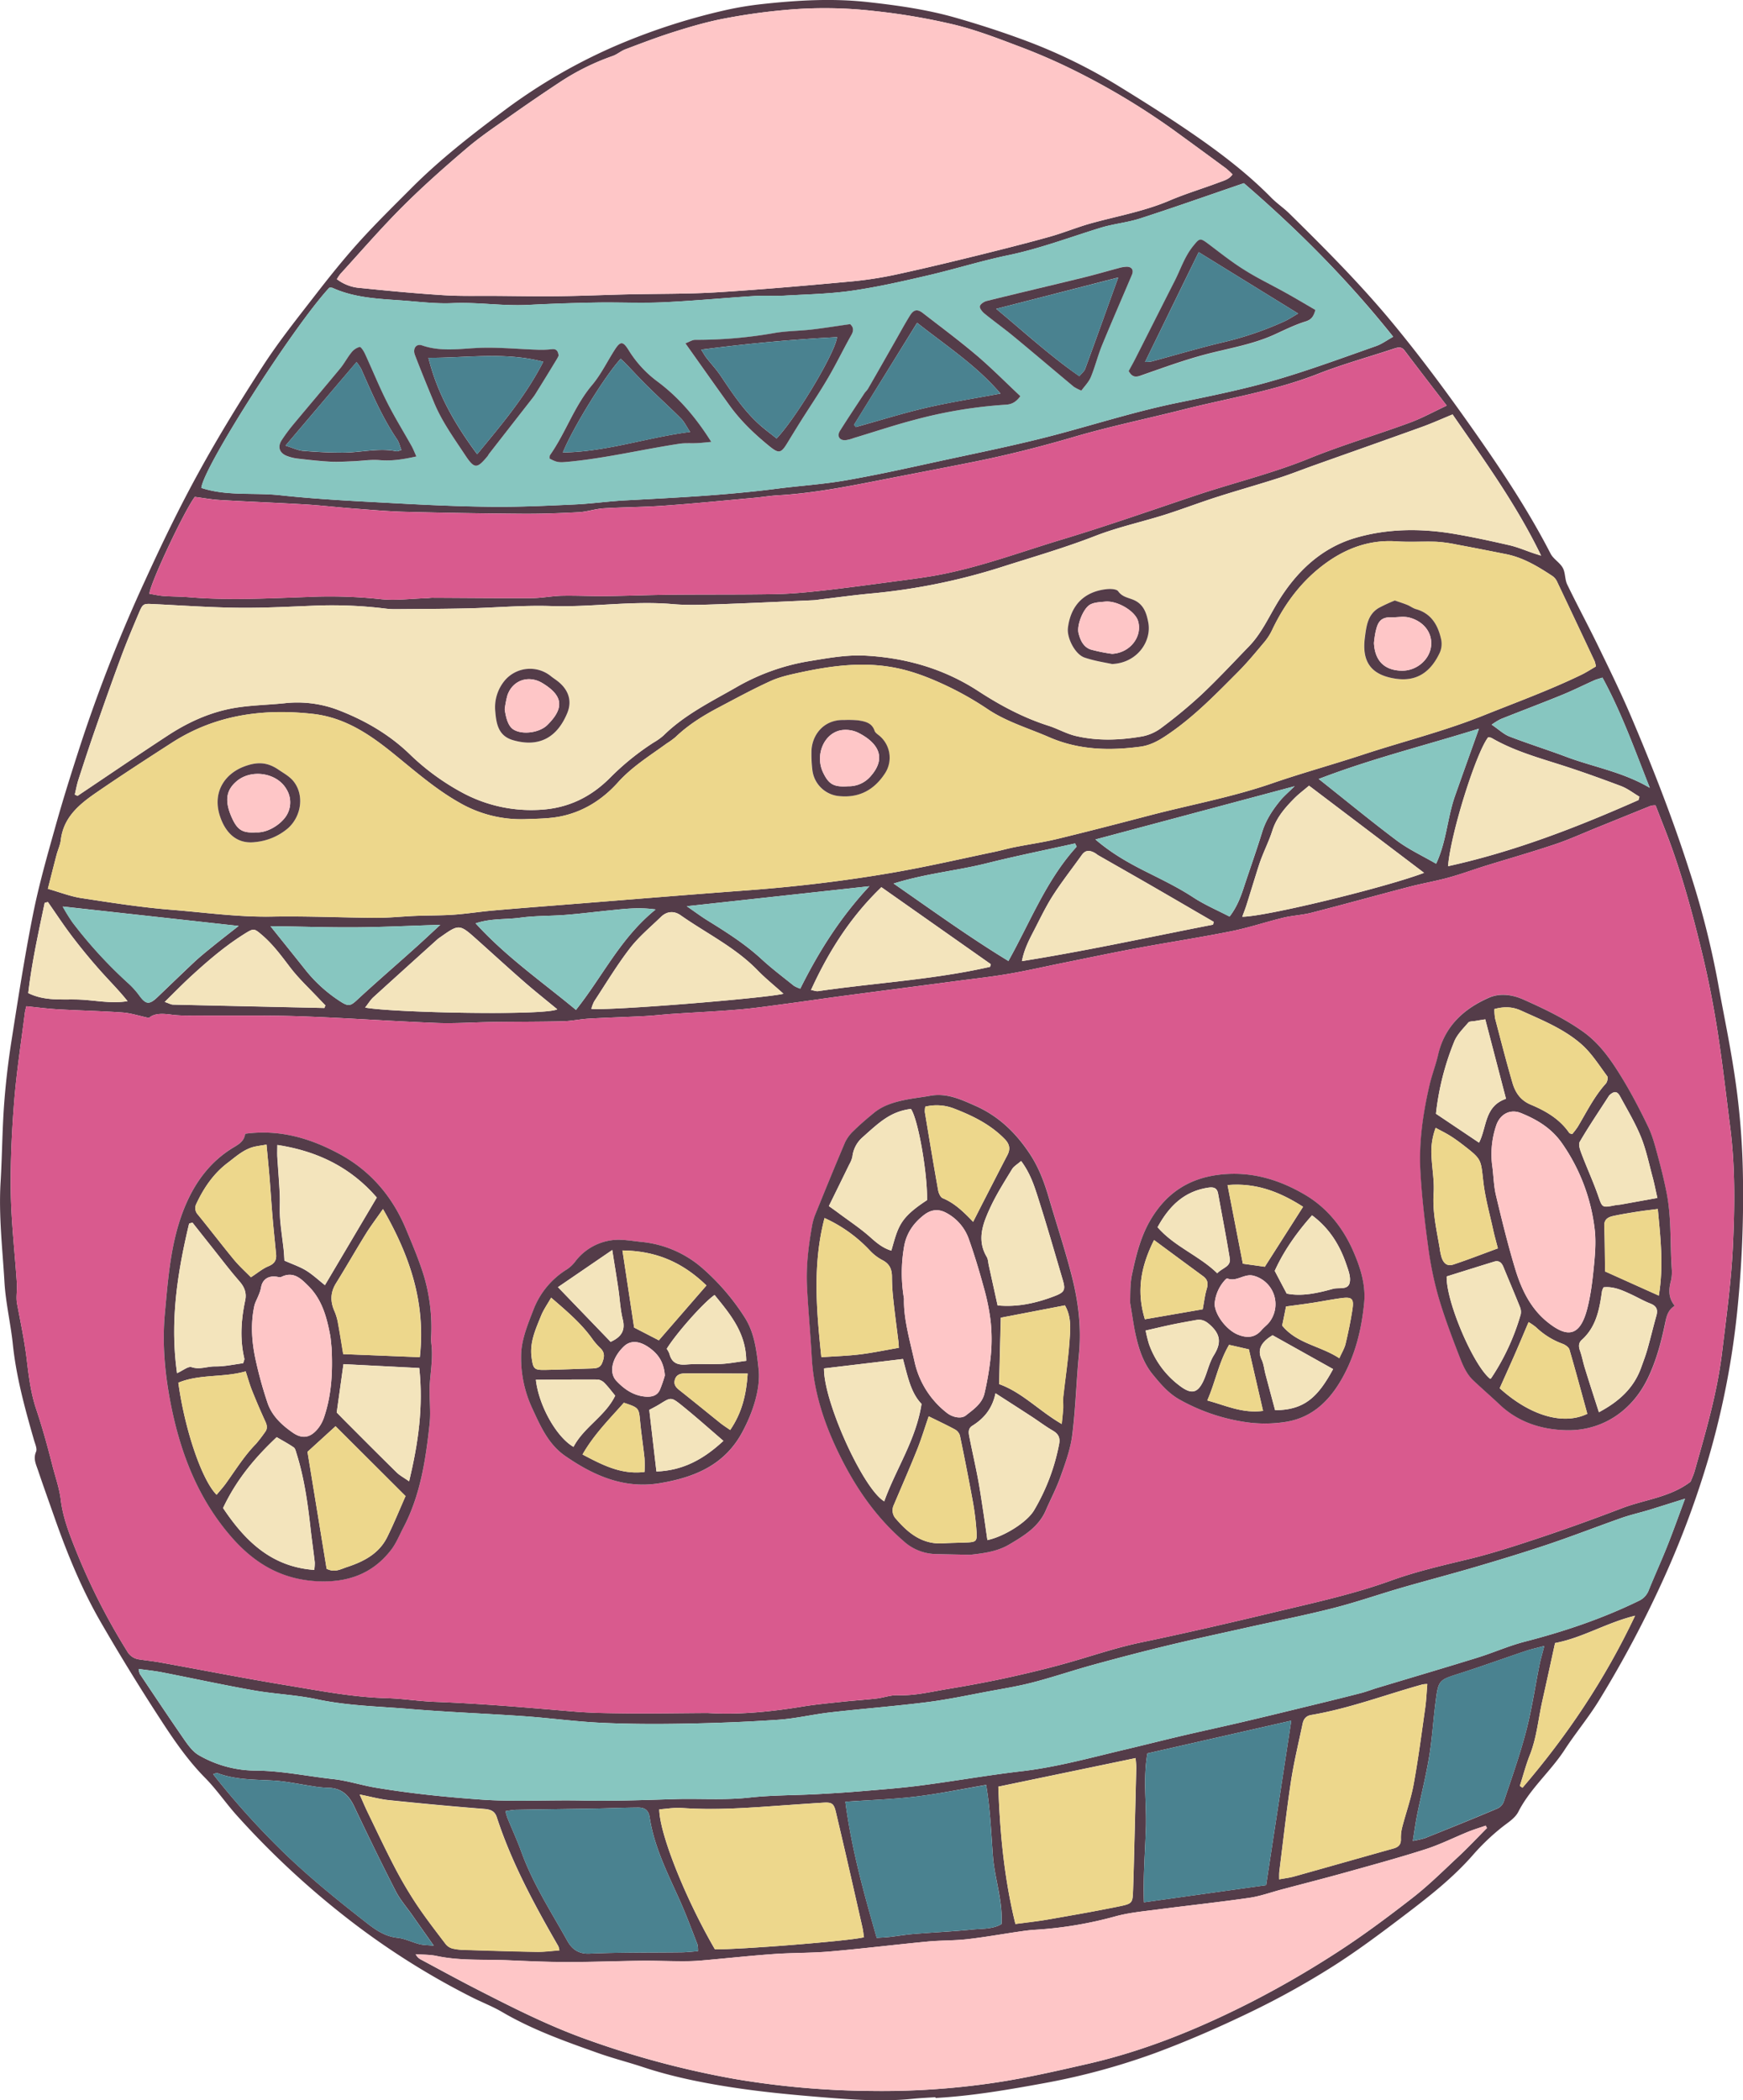 <svg xmlns="http://www.w3.org/2000/svg" width="896.58" height="1080" viewBox="0 0 896.58 1080"><g id="Слой_2" data-name="Слой 2"><g id="Easter77_243961448"><g id="Easter77_243961448-2" data-name="Easter77_243961448"><path d="M481.16 1078.4c-3.91.27-7.84.44-11.75.83-15.31 1.55-30.61.47-45.84-.76-16.06-1.3-32.14-2.8-48-5.28-15.08-2.36-30.1-5.4-44.67-10.22-7.65-2.54-15.49-4.52-23.09-7.21-16.95-6-33.9-12-49.54-21.18-5-2.91-10.44-5-15.6-7.6a391.17 391.17.0 0 1-67.26-43.09 437.93 437.93.0 0 1-53.71-50.5c-5.52-6.16-10.21-13.1-16-19-9.21-9.29-16.51-20-23.53-30.84Q66.45 859.4 52 834.42c-9.67-16.68-17-34.48-23.45-52.65-3-8.56-6.09-17.12-9-25.74-1-3-2.57-5.93-1-9.52.68-1.56-.49-4-1.06-6-4.62-16.08-9.07-32.17-10.85-48.91C5.55 680.92 3 670.36 2.32 659.66c-1-17.33-3.08-34.64-2-52.08.77-13 .83-26 1.75-39 .77-10.71 2-21.41 3.62-32 3.45-22 6.86-44.1 11.21-66 3.05-15.36 7.37-30.5 11.62-45.61 4-14.3 8.49-28.48 13.08-42.61a789.12 789.12.0 0 1 32.92-83.63c8.58-18.8 17.58-37.46 27.53-55.56C112.37 224.35 123.66 206 135.36 188c8.1-12.47 17.44-24.16 26.55-35.93 7.33-9.47 14.83-18.85 22.85-27.73 8.72-9.65 18.05-18.76 27.25-28C226.1 82.27 241.75 70 257.65 58.11a285.11 285.11.0 0 1 57-33.66A323.61 323.61.0 0 1 372.8 5.3a171 171 0 0 1 18.95-3.17c18.13-2 36.41-3.07 54.52-1.07 15.3 1.69 30.63 3.83 45.59 8.14 11.14 3.21 22.12 6.72 33 10.71a275.91 275.91.0 0 1 49.56 23.75c14.45 8.86 28.8 17.93 42.68 27.64 13 9.12 25.6 18.94 36.82 30.35 2.89 2.94 6.39 5.28 9.33 8.17 18.57 18.27 36.93 36.67 53.56 56.84 14.77 17.9 28.49 36.54 41.78 55.47 14.11 20.11 27.71 40.61 39 62.54 1.43 2.79 4.77 4.58 6.29 7.34 1.4 2.53 1 6 2.32 8.63 5.13 10.61 10.74 21 15.89 31.6 5.78 11.89 11.6 23.78 16.8 35.94 11 25.84 21.28 52 29.87 78.78a449.2 449.2.0 0 1 14.92 58.24c2.57 14.43 5.61 28.78 7.89 43.26a385.53 385.53.0 0 1 4.94 54.39 583.78 583.78.0 0 1-3 72.41 423.65 423.65.0 0 1-14.54 74.11 479.08 479.08.0 0 1-22.58 61 564.79 564.79.0 0 1-33.92 64.08c-5.4 8.79-12.11 16.78-17.73 25.45C797.48 911 787.1 919.7 781 931.66c-1.7 3.31-5.26 5.45-8.33 7.86a115 115 0 0 0-15.21 14.56c-10.2 11.6-22.25 21.06-34.43 30.32-12.51 9.51-25.13 19-38.41 27.35a422.29 422.29.0 0 1-41.78 23.08c-16 7.71-32.34 14.85-49 21a350.28 350.28.0 0 1-57.94 15.57c-16.49 3-33 5.84-49.7 7.08l-5 .34zm-467.58-561a29.51 29.51.0 0 0-.76 3.15c-1.9 15.17-4.28 30.31-5.5 45.54-1.25 15.62-2 31.35-1.76 47S7.66 644.37 8.69 660c.23 3.44-.54 7 .08 10.35 1.81 9.57 3.83 19.08 5 28.79 1 8.58 2.12 17.34 4.85 25.46 3.24 9.61 5.89 19.31 8.38 29.1 1.48 5.8 3.54 11.53 4.25 17.42 1.16 9.62 4.74 18.46 8.25 27.2a332 332 0 0 0 25.89 50.74 8.28 8.28.0 0 0 6.32 4.24c3.68.56 7.39.94 11 1.6 21.54 3.89 43 8.13 64.61 11.67 17.1 2.81 34.15 6.17 51.6 6.64 8.24.23 16.46 1.58 24.71 1.89 23.74.88 47.38 2.94 71 4.95 9.66.82 19.39.88 29.09 1 13.22.09 26.45-.13 39.67-.21.2.0.41.0.62.0 16.41 1 32.63-.66 48.81-3.31 6.71-1.1 13.51-1.72 20.28-2.45 5.91-.63 11.85-1 17.75-1.68 3.68-.43 7.35-1.85 11-1.71 8.59.33 16.8-1.72 25.11-3.1 10.79-1.79 21.57-3.76 32.26-6.12 11.08-2.45 22.14-5.13 33-8.3 11.29-3.28 22.39-7 34-9.46 23.45-4.89 46.8-10.29 70.1-15.87 19.88-4.76 39.9-9.1 59.18-16.08 13-4.71 26.52-7.79 40-11.05 12.83-3.12 25.43-7.28 38-11.48 13.72-4.58 27.32-9.54 40.83-14.7 11.73-4.48 24.75-5.55 35.3-13.64.62-1.61 1.53-3.48 2.08-5.45 5.68-20.08 11.6-40.12 14.1-60.9 2.15-17.84 4.62-35.69 5.53-53.6 1-20.61 1.32-41.32-1.29-61.9-2.11-16.6-4-33.23-6.56-49.75-2.11-13.45-4.72-26.87-7.92-40.11-5.2-21.5-11-42.87-19.07-63.53-1.64-4.19-3.27-8.39-4.89-12.52a10.05 10.05.0 0 0-2.35.18c-9.4 3.78-18.77 7.6-28.15 11.39-7.1 2.87-14.09 6.06-21.34 8.48-11.93 4-24 7.44-36.07 11.17-6.31 2-12.51 4.28-18.87 6-6.76 1.85-13.69 3-20.47 4.8-16.58 4.33-33.09 8.92-49.68 13.18-4.78 1.23-9.83 1.43-14.63 2.59-9 2.19-17.87 5.2-27 7-16 3.2-32.13 5.65-48.17 8.63-12.79 2.38-25.53 5.06-38.28 7.64-9.27 1.86-18.5 4-27.82 5.59-8.53 1.47-17.16 2.41-25.76 3.54-20.06 2.65-40.13 5.24-60.19 7.9-9.53 1.27-19 2.69-28.58 3.95-8 1.06-16 2.25-24 2.92-11.5 1-23 1.5-34.55 2.27-4.76.32-9.5.9-14.25 1.14-9.5.49-19 .75-28.49 1.29-4.48.25-8.94 1.26-13.42 1.36-12 .29-24 .22-35.95.38-9.69.13-19.4.86-29.07.49-23.32-.91-46.61-2.61-69.94-3.42-17.13-.59-34.3-.26-51.45-.38-5 0-10 .18-14.84-.46-4.65-.62-8.94-.82-11.67 1.69-5.2-1.11-9.31-2.5-13.5-2.8-11.11-.79-22.25-1-33.38-1.66C24.4 518.69 19.1 518 13.58 517.43zM820.92 342.71a18.52 18.52.0 0 0-.63-2.65q-9.63-20.47-19.32-40.91a7.31 7.31.0 0 0-2.32-2.88c-7.44-4.9-15-9.54-23.95-11.32-8.49-1.69-17-3.37-25.51-4.95a71.7 71.7.0 0 0-10.39-1.43c-6.81-.24-13.66.26-20.45-.2C706 277.53 695 281 684.89 287.59c-13.65 9-23.35 21.42-30.38 36.07a29.46 29.46.0 0 1-3.92 6.27c-4.51 5.37-9 10.81-13.93 15.77-11.09 11.11-22 22.43-35.06 31.4-4.64 3.2-9.25 6.08-15 6.86-16.06 2.17-31.78 1.72-46.9-4.86-10.59-4.61-21.77-7.84-31.54-14.36a162.71 162.71.0 0 0-19.88-11.44c-8.73-4.2-17.67-7.86-27.32-9.81-16.87-3.4-33.34-1.15-49.78 2.4-5 1.09-10.18 2.23-14.82 4.34-9 4.09-17.68 8.82-26.43 13.43-8.08 4.25-15.82 9-22.47 15.4a40.91 40.91.0 0 1-4.5 3.25c-8.67 6.31-17.8 11.91-25.14 20.08-8 8.9-18 15.25-30 17.53C282 421 276 421 270 421.24a63.42 63.42.0 0 1-33.87-8.6c-11.83-6.7-22.17-15.68-32.76-24.3C191 378.25 177.94 369 160.82 367.09c-26-2.85-50.29.59-72.51 14.9-13 8.38-26 16.81-38.8 25.6-8.7 6-16.84 12.64-18.23 24.33-.31 2.62-1.53 5.14-2.21 7.73-1.46 5.53-2.84 11.07-4.45 17.41 6.2 1.76 11.62 3.91 17.24 4.76 15.32 2.34 30.67 4.75 46.1 6 17.28 1.37 34.48 3.83 51.93 3.51 18-.33 35.93.54 53.9.64 6.6.0 13.21-.73 19.82-1s13.23-.16 19.83-.62c6.79-.48 13.55-1.57 20.34-2.16C267.19 467 280.62 466 294 464.92c29.95-2.37 59.89-4.84 89.85-7.06 25.19-1.86 50.26-4.81 75.13-9.1 17.48-3 34.78-7 52.16-10.65 3.64-.75 7.23-1.79 10.87-2.51 7.3-1.46 14.69-2.48 21.9-4.23 15.86-3.84 31.66-7.95 47.45-12.08 21-5.49 42.36-9.35 62.94-16.47 15.41-5.33 31.17-9.64 46.66-14.74 20.6-6.79 41.68-12 61.91-20.1 16.88-6.77 34-13 50.34-20.9C815.83 345.84 818.24 344.25 820.92 342.71zM38.47 408.57l1.39.68c15.44-10.34 30.8-20.81 46.35-31 9.55-6.24 19.68-11.07 31-13.57 9.59-2.1 19.25-2.1 28.89-3.05a59.24 59.24.0 0 1 26.92 3.11C187 370 2e2 377.38 210.87 387.9a121.66 121.66.0 0 0 26.38 19.38 74.62 74.62.0 0 0 40.55 9.12c14.63-.79 26.39-6.71 36.24-16.68a132.78 132.78.0 0 1 22.14-17.9 31.43 31.43.0 0 0 5.05-3.57C352 367.62 365.42 361 378.32 353.63A111.15 111.15.0 0 1 416 340c9.82-1.59 19.43-3.43 29.47-2.86 20.88 1.18 40.26 6.81 57.83 18.26 11.32 7.37 23.13 13.67 36.07 17.79 4.71 1.5 9.12 4.08 13.9 5.22 11.38 2.71 23 2.19 34.39.23a24 24 0 0 0 10-4.57 247.12 247.12.0 0 0 20.49-17c8.41-7.94 16.29-16.42 24.34-24.73 6.58-6.79 10.3-15.44 15.19-23.35 9.42-15.22 22.07-27.25 39.42-32.37 16.62-4.9 33.91-5 51-2.09 9.55 1.63 19 3.69 28.49 5.86 4.18 1 8.18 2.71 12.27 4.09 1 .34 2 .65 3.88 1.23-12.85-26.53-29.46-49.34-45.54-72.61-5.78 2.37-10.66 4.58-15.68 6.39-18.47 6.66-37 13.17-55.49 19.75-6.22 2.22-12.36 4.67-18.65 6.68-10.42 3.34-21 6.3-31.4 9.64-8.46 2.71-16.77 5.85-25.21 8.61-12.35 4-25.07 6.65-37.28 11.38-15.38 6-31.28 10.62-47 15.6a316.64 316.64.0 0 1-67.25 13.92c-8.84.79-17.63 2-26.45 3.05-1.44.17-2.87.45-4.31.52-16.31.72-32.62 1.52-48.93 2.07-7.85.26-15.76.6-23.56-.08-20.92-1.82-41.7 1.68-62.61 1-14.18-.47-28.41.86-42.63 1.19-12.39.29-24.78.31-37.17.42a38.84 38.84.0 0 1-4.94-.26A225 225 0 0 0 164 311.36c-13.63.52-27.26 1.3-40.88 1.17-14.66-.14-29.3-1.18-43.94-1.89-5.48-.27-5.64-.38-7.8 4.72-3.15 7.42-6.29 14.87-9.09 22.43-4.6 12.39-9 24.86-13.35 37.35-3 8.56-5.8 17.18-8.6 25.8C39.53 403.43 39.08 406 38.47 408.57zm134.82-265a22.42 22.42.0 0 0 12.23 4.54c14.17 1.45 28.35 2.79 42.56 3.69 8.85.57 17.76.29 26.64.36 11 .08 21.9.29 32.84.15 11.79-.14 23.58-.66 35.37-.94 15.47-.36 31-.14 46.39-1.09 23.28-1.44 46.53-3.51 69.77-5.66a198.64 198.64.0 0 0 23.84-3.88c13.73-3 27.38-6.29 41-9.65 12-3 24.05-6 36-9.35 7.15-2 14.06-4.89 21.21-6.88 13.51-3.76 27.38-6.16 40.42-11.72 8.35-3.56 17.12-6.17 25.63-9.38 2.37-.89 5.07-1.54 6.77-4.08a38.51 38.51.0 0 0-3.35-3.11q-13.71-10.1-27.49-20.1a369.59 369.59.0 0 0-50.45-30.23 305.45 305.45.0 0 0-29.55-12.78c-10.79-4.1-21.67-8.24-32.86-10.91A326.19 326.19.0 0 0 450 5.7a223.39 223.39.0 0 0-46.4-.54 311.31 311.31.0 0 0-33.67 4.89c-8.24 1.75-16.37 4.16-24.41 6.72s-15.94 5.6-23.84 8.59c-2.29.87-4.25 2.64-6.55 3.44A123 123 0 0 0 288 42.23q-12.62 8.33-25 17.06c-7.75 5.48-15.69 10.78-22.9 16.92-11.32 9.64-22.49 19.53-33 30-11.12 11.1-21.4 23-32 34.63A21.81 21.81.0 0 0 173.29 143.55zM639.84 94.2c-18.19 6.22-35.7 12.42-53.36 18.15-6.65 2.15-13.78 2.76-20.46 4.83-15.78 4.86-31.23 10.72-47.5 14.1-13.93 2.9-27.57 7.2-41.45 10.42-12.87 3-25.79 5.93-38.85 7.81-11.43 1.64-23.06 1.86-34.62 2.52-5.35.3-10.74-.1-16.08.24-15.49 1-31 2.49-46.46 3.19-11.33.52-22.71-.06-34.06.13q-17.69.32-35.35 1.21c-13 .67-25.88-1.49-38.91-.9-8.83.4-17.74-.8-26.6-1.42-11.94-.84-23.94-1.37-35.11-6.44a4.44 4.44.0 0 0-1.66-.06c-18.6 20.1-64.85 92.45-65.77 102.91l1.72.52c12.71 3.64 25.87 1.82 38.8 3.23 19.67 2.15 39.5 3.05 59.28 4.12 16.71.91 33.44 1.67 50.17 1.82 14.06.12 28.13-.55 42.19-1.2 8.67-.4 17.3-1.65 26-2.11 26-1.39 52.08-2.65 78-6 11.68-1.51 23.48-2.23 35.07-4.24 15.87-2.75 31.61-6.25 47.35-9.68 20.8-4.53 41.7-8.67 62.24-14.17s40.84-11.91 61.72-16.16c12.55-2.56 25.12-5.14 37.54-8.25 21.89-5.47 43-13.4 64.26-20.86 2.83-1 5.34-2.88 8.71-4.75C693.19 143.73 667.27 117.82 639.84 94.2zM866.77 770.63c-7.09 2.23-12.74 4-18.42 5.77-4.74 1.43-9.59 2.52-14.26 4.15-12.48 4.39-24.81 9.2-37.34 13.43-12.31 4.15-24.76 7.93-37.22 11.6-12.83 3.79-25.78 7.16-38.63 10.88-11.7 3.39-23.22 7.43-35 10.43-14.59 3.72-29.38 6.64-44.08 9.92-13.71 3.07-27.44 6-41.09 9.3-12.85 3.1-25.64 6.45-38.38 9.95-10.33 2.83-20.49 6.31-30.85 9-7.57 2-15.34 3.24-23.05 4.67-10.56 2-21.08 4.22-31.72 5.56-16.41 2.07-32.93 3.34-49.37 5.21-9 1-17.94 3.19-27 3.82-16.09 1.11-32.22 1.72-48.34 2-14.25.26-28.53.23-42.76-.44-13.2-.61-26.33-2.44-39.52-3.37-19.57-1.37-39.19-2.08-58.73-3.72-16-1.35-32.13-1.63-48-5-10.67-2.29-21.73-2.68-32.5-4.58-15.86-2.81-31.61-6.25-47.43-9.33-3.76-.73-7.6-1.1-11.78-1.69a10.09 10.09.0 0 0 .59 2.53c7.72 11.5 15.38 23 23.28 34.4 2 2.83 4.3 5.85 7.2 7.48a58.92 58.92.0 0 0 28.42 7.85c13.76.0 27.08 2.9 40.6 4.38 7.36.8 14.52 3.18 21.84 4.4 17.92 3 36 4.83 54.1 6.12 17.38 1.25 34.7.14 52 .51 15.9.34 31.82-.25 47.72-.74 12.77-.39 25.53.63 38.33-.78 11.43-1.27 23-1.15 34.51-1.75 7.86-.41 15.72-.9 23.57-1.57 10.28-.86 20.58-1.64 30.81-3 17-2.22 33.91-5.24 50.94-7.2 18.36-2.11 36-7.06 53.92-11.28 9.66-2.29 19.27-4.73 28.93-7 10.24-2.41 20.52-4.62 30.76-7 12.87-3 25.71-6.17 38.55-9.29 7.61-1.86 15.22-3.73 22.8-5.69 2.8-.73 5.5-1.8 8.27-2.63 17.23-5.2 34.49-10.27 51.67-15.6 8.08-2.5 15.88-6 24.05-8.12 20.24-5.21 39.91-11.81 58.73-21a9.8 9.8.0 0 0 5.23-5.6c3-7.47 6.4-14.81 9.37-22.3C860.65 787.46 863.47 779.49 866.77 770.63zM744.18 208.57c-7.86-10.24-14.81-19.24-21.66-28.31-1.65-2.18-3.39-1.66-5.49-1-12.94 4.3-26.15 7.93-38.84 12.88C655.7 201 632 204.69 608.74 210.57c-18.8 4.75-37.83 8.67-56.42 14.13-17.45 5.11-35 9.54-52.82 13.06-15 3-30 5.84-45 8.78-18.05 3.54-36.09 7.12-54.52 8.16-3.92.22-7.81.9-11.73 1.25-15.65 1.41-31.29 3-47 4.09-10.21.74-20.47.71-30.69 1.34-4.31.26-8.54 1.75-12.84 2-9.7.52-19.43.87-29.14.8q-30-.21-60.1-1c-9.27-.25-18.53-1.1-27.78-1.79-7.82-.59-15.61-1.51-23.44-2-14.63-.86-29.28-1.41-43.91-2.27-4.49-.26-8.94-1.08-13.14-1.61-5.45 7.17-23 44.46-23.36 49.8 2.36.39 4.76.95 7.19 1.14 4.31.32 8.66.27 13 .63 20.39 1.7 40.76.61 61.14-.11a244.44 244.44.0 0 1 37.08 1.07c7.91.92 16.05-.21 24.09-.44 1 0 2-.22 3-.22 17.1.07 34.2.26 51.3.17 5.13.0 10.24-1.1 15.37-1.21 7.43-.16 14.86.26 22.29.18 11.36-.13 22.72-.59 34.08-.71 18-.17 35.92.0 53.87-.32 8.06-.15 16.13-.95 24.15-1.84 11.7-1.3 23.36-2.9 35-4.44 7.38-1 14.77-1.89 22.09-3.16 22.68-4 44.2-12.14 66.14-18.74 23.13-7 45.94-15 68.86-22.69 19.19-6.4 38.88-11.14 57.72-18.8 16.81-6.83 34.29-12 51.35-18.25C731 215.27 736.91 212 744.18 208.57zM764.87 940l-.66-1.22c-2.88 1-5.82 1.9-8.65 3-7.44 3-14.66 6.67-22.28 9.12-13.57 4.35-27.34 8.09-41.07 11.93-10.94 3.05-22 5.86-32.93 8.77-5.6 1.48-11.11 3.51-16.81 4.32-15.71 2.25-31.51 3.91-47.26 6-7.17.93-14.46 1.6-21.4 3.49a201.43 201.43.0 0 1-41.49 6.93c-2.89.16-5.77.58-8.64 1-8.76 1.28-17.48 2.86-26.27 3.84-6.75.76-13.61.56-20.38 1.21-16.67 1.59-33.29 3.64-50 5.09-9.68.84-19.45.64-29.14 1.33-12.38.89-24.72 2.25-37.08 3.32-3.29.29-6.61.39-9.92.38-7 0-14.05-.32-21.08-.24-12.6.14-25.2.66-37.81.65-10.32.0-20.65-.48-31-.92-12.16-.51-24.39.35-36.45-2.21-3.49-.74-7.16-.62-10.74-.9a6 6 0 0 0 2.7 2.75c9.84 5.26 19.62 10.63 29.56 15.7 17.85 9.12 35.72 18.14 54.69 25A464.7 464.7.0 0 0 378 1069.05a440 440 0 0 0 69.69 6.15 395.66 395.66.0 0 0 64.34-4.29c15.92-2.39 31.66-6 47.37-9.6 29.4-6.71 57.15-18.06 83.92-31.67a499.91 499.91.0 0 0 44-25.42c13.53-8.71 26.51-18.38 39.22-28.27 8.46-6.59 16.12-14.22 24-21.56C755.46 949.77 760.1 944.83 764.87 940zM444.41 996.15c-.3-1.92-.46-3.54-.81-5.12q-4.08-18.09-8.23-36.18c-1.76-7.64-3.57-15.27-5.36-22.91-1-4.4-2-5.25-6.28-5-7.23.41-14.44.95-21.66 1.46-17.11 1.22-34.21 2.52-51.4 1.28-3.82-.28-7.72.45-11.55.72.12 12.52 13.37 45.7 28.61 71.94C379.6 1002.62 437.87 998 444.41 996.15zm206.87-26.77c4.37-28.62 8.6-56.24 12.93-84.6l-74 16.82c-2.34 13.25-.37 25.84-.77 38.38s-1.48 24.95-1 38.2zm6.67-3c2.85-.53 5.27-.8 7.57-1.44 17.1-4.78 34.17-9.66 51.27-14.44 2.54-.71 3.87-2 3.8-4.79a22 22 0 0 1 .65-6.06c1.91-7.39 4.53-14.64 5.9-22.12 2.38-13 4.08-26.11 5.94-39.2.57-4 .73-8.06 1.1-12.38a15.09 15.09.0 0 0-2.4.18c-19.1 5.29-37.7 12.4-57.33 15.73-2.7.46-3.93 2.13-4.42 4.52-2.07 9.9-4.49 19.75-6 29.74-2.32 15.28-4 30.66-5.95 46C657.93 963.3 658 964.47 658 966.4zM260 931.32a34.82 34.82.0 0 0 1 3.42c2.42 5.92 5.1 11.75 7.28 17.76 5.89 16.21 15.25 30.62 23.58 45.55 2.25 4.05 5.58 6.78 11.37 6.52 15.67-.7 31.37-.47 47.06-.67 2.87.0 5.73-.37 8.75-.58a14.5 14.5.0 0 0-.28-3.51c-2.93-7.5-5.72-15.07-9-22.42-6.23-13.94-13.25-27.56-15.59-42.93-.55-3.58-2.39-5-5.94-5-7.42.06-14.85.39-22.27.52-13.62.24-27.24.39-40.86.64A47.36 47.36.0 0 0 260 931.32zm262.35 58c5.92-.8 11.46-1.38 16.94-2.34 12.19-2.12 24.38-4.25 36.49-6.73 6.85-1.4 6.84-1.78 7.08-8.61.12-3.51.24-7 .33-10.52q.68-26 1.3-51.94c0-1.81-.23-3.62-.33-5.17l-70.62 14.69C514.33 942.08 516.46 965.59 522.32 989.36zm-15.06-71.51c-12.56 2.13-24.26 4.58-36.08 6s-23.71 1.78-36.36 2.66c3.18 24.3 9.52 47 16.13 70 2.63-.18 4.66-.24 6.67-.48 4.1-.47 8.17-1.19 12.27-1.52 10.11-.83 20.26-1.26 30.35-2.3 5-.52 10.32-.07 14.91-2.81.68-12.26-3.61-23.55-4.46-35.23C509.82 942.28 509.41 930.4 507.26 917.85zM185 922.75c1.7 3.8 2.8 6.46 4.05 9 4.6 9.47 9.06 19 13.94 28.35a209.3 209.3.0 0 0 11.31 19.16c4.68 7 9.87 13.71 15 20.44a6.75 6.75.0 0 0 3.48 2.22 27.93 27.93.0 0 0 6.14.71c12.38.39 24.76.8 37.14 1 3.82.07 7.66-.48 11.69-.76a9.41 9.41.0 0 0-.53-2.09c-12.28-21.31-24-42.87-31.68-66.38-1.06-3.26-3.32-4-6.63-4.26-16.24-1.28-32.47-2.81-48.68-4.48C195.58 925.21 191 923.94 185 922.75zm609.33-76.38c-4.22 1.13-6.83 1.67-9.34 2.52-11.35 3.82-22.62 7.9-34 11.55-10.92 3.5-11.07 3.31-12.56 14.9-1.19 9.22-1.73 18.53-3.24 27.69-1.64 10-4.13 19.8-6.14 29.71-.88 4.35-1.47 8.75-2.31 13.86a46.83 46.83.0 0 0 6.32-1.44c12.47-5 24.93-10 37.32-15.26a6.28 6.28.0 0 0 3.13-3.4c4-12 8.24-23.87 11.42-36 3-11.37 4.69-23.06 7-34.59C792.5 853.14 793.31 850.47 794.36 846.37zM109.63 912.31a409.5 409.5.0 0 0 32.44 36.46C156.25 963 171.81 975.65 187.62 988c5 3.94 10 7.71 16.85 8.43 3.83.4 7.47 2.28 11.26 3.26 1.85.49 3.84.45 7.41.81-4.36-6.18-7.78-11-11.19-15.89-2.85-4.05-6.19-7.86-8.42-12.23-7.34-14.36-14.4-28.87-21.3-43.45-2.82-6-6.75-9.6-13.62-9.63a58.53 58.53.0 0 1-8-.86c-6.74-1-13.45-2.5-20.22-2.87-9.7-.55-19.43-.34-28.71-3.88C111.38 911.58 110.93 911.9 109.63 912.31zM842.84 411.39l.48-1.71c-3.13-1.85-6.08-4.18-9.43-5.45-10.63-4-21.33-7.85-32.15-11.27-11.82-3.74-23.7-7.21-34.51-13.5a5.18 5.18.0 0 0-1.71-.32c-6.39 8.32-19.34 49.76-20.63 66.28C779 437.9 811.2 425.41 842.84 411.39zM639 471.4c12 0 73.47-15 93.53-22.57L673.36 404c-2.88 2.45-5.37 4.28-7.52 6.46-4.8 4.85-9.24 9.91-11.37 16.69-1.55 4.91-3.88 9.57-5.71 14.4-1.17 3.08-2.1 6.25-3.09 9.4-1.54 4.91-3 9.84-4.59 14.74C640.54 467.42 639.86 469.09 639 471.4zm-75.52-39.74c8 6.9 16.61 11.83 25.34 16.22 8.49 4.28 17 8.33 25 13.57 5.81 3.81 12.31 6.57 18.66 9.87 3.58-4.64 5.55-9.57 7.23-14.68 3.15-9.6 6.57-19.12 9.54-28.78 1.87-6.11 5.25-11.23 9.17-16.05 2-2.46 4.48-4.52 7.52-7.53zM403 511c-4.7-4.23-9.21-7.82-13.18-11.93-11.5-11.91-26.37-19.06-39.69-28.41-3.44-2.42-7.12-2.1-10.18.86-5.46 5.29-11.41 10.23-16 16.2-6.65 8.64-12.3 18.06-18.3 27.19a18.79 18.79.0 0 0-1.46 3.85C313.54 519.8 393.9 513.26 403 511zm221-35.49.3-1.48-8.75-5.08c-8-4.66-16.07-9.34-24.12-14-8.78-5.05-17.58-10-26.36-15.07-.71-.41-1.34-1-2.06-1.37-2.42-1.3-4.64-1.53-6.49 1.07-4.91 6.88-10.15 13.53-14.73 20.62-3.58 5.52-6.45 11.52-9.47 17.39-2.61 5.08-5.42 10.11-6.66 16.64C559.2 488.89 591.52 481.78 624 475.46zM760.76 374.68c-27.49 8.61-55 15.32-82.42 25.88C692 411.35 705 422.09 718.46 432.19c6 4.52 13 7.75 20.27 11.95 5.37-11.46 5.77-23.69 9.71-34.87S756.46 386.75 760.76 374.68zM509.27 497.16c.14-.45.27-.91.4-1.36l-56.3-39.6c-15.91 15.31-27.11 33-36.19 52.86 1.67.3 2.67.74 3.59.61C450.25 505.36 480.13 503.8 509.27 497.16zm44.56-61.8L553 433.7c-15.23 3.39-30.53 6.47-45.66 10.26s-31.07 5.17-47.67 10.37c20.16 14 38.76 27.48 59.05 39.83C530.08 473.79 538.3 452.37 553.83 435.36zm-366 82.75c14.47 2.66 92.69 4.22 98.81.86-5.86-4.85-11.66-9.44-17.22-14.3-8.24-7.2-16.3-14.6-24.46-21.88-8.55-7.63-8.92-7.64-18.31-1a16.57 16.57.0 0 0-1.51 1.09q-16.56 14.93-33.07 29.89C190.6 514.14 189.55 515.9 187.81 518.11zm149.45-50.45c-8.75-1.26-16.2-.27-23.63.47-7.59.75-15.16 1.73-22.76 2.32-7.77.61-15.64.38-23.33 1.45-7.34 1-15 .23-22.9 2.9 15.78 17.32 34.12 30 51.61 44.5C310 502.11 319.17 482.23 337.26 467.66zm16-1.67c4.32 3 7.41 5.3 10.69 7.33 9.68 6 19.26 12.05 27.7 19.82 5.3 4.88 11.08 9.24 16.7 13.75a15.13 15.13.0 0 0 3.29 1.48c9.43-18.91 20.4-36.41 35.54-52.66zM122.76 476.13l-90.46-10a92.42 92.42.0 0 0 5 8.1 230.74 230.74.0 0 0 28.43 31.1 41.17 41.17.0 0 1 5.84 6.4c3.47 4.81 5.21 5.08 9.53.94 6.28-6 12.5-12 18.86-18 3.16-2.93 6.54-5.64 9.9-8.36C113.75 483.15 117.78 480.05 122.76 476.13zm701.53-127.7c-1.92.63-3.11.91-4.22 1.4-5.65 2.54-11.21 5.33-17 7.67-10.34 4.21-20.79 8.15-31.16 12.28a37.09 37.09.0 0 0-4.62 2.85c3.74 2.54 6.21 4.95 9.17 6.09 9.63 3.72 19.5 6.81 29.16 10.44 14 5.26 29 7.71 43 15.95C840.92 385.65 834.22 366.66 824.29 348.43zM226.49 475.56c-15.4.48-29.66 1.19-43.92 1.28-14.42.1-28.85-.45-43.44-.57 6.29 7.86 12.1 15.06 17.86 22.31a74.24 74.24.0 0 0 18.34 16.53c3.75 2.39 5 2.18 8.12-.73 9.53-8.82 19.38-17.3 29.06-26C216.91 484.49 221.19 480.44 226.49 475.56zm-59.65 42.76c.19-.44.37-.87.55-1.31-1-1.07-2.06-2.12-3.08-3.2-5.06-5.42-10.6-10.48-15.06-16.36s-8.83-11.85-14.54-16.7c-3.84-3.25-4.11-3.55-8.58-.77-10.21 6.34-19.28 14.14-28.09 22.23-4.36 4-8.49 8.25-13.31 13 2.1.7 3.18 1.36 4.27 1.39Q127.93 517.5 166.84 518.32zm614.94 4e2 1.38.94c22.81-26.59 42.27-55.41 57.91-88.46-14.89 3.66-27 11.38-41.17 14.06-2.23 10.17-4.36 20.05-6.58 29.91-2.07 9.24-2.84 18.77-6.41 27.71C784.86 907.67 783.47 913.08 781.78 918.37zM24.65 463.84l-1.66.38c-3.24 15.36-6.62 30.69-8.47 46.44 8.47 4.16 17.11 3.09 25.41 3.3s16.87 2.3 25.68.85C61 509 55.87 504 51.14 498.62c-4.92-5.55-9.64-11.31-14.13-17.21C32.68 475.71 28.76 469.71 24.65 463.84z" fill="#543c49"/><path d="M13.58 517.43c5.52.55 10.82 1.26 16.15 1.56 11.13.63 22.27.87 33.38 1.66 4.19.3 8.3 1.69 13.5 2.8 2.73-2.51 7-2.31 11.67-1.69 4.88.64 9.89.43 14.84.46 17.15.12 34.32-.21 51.45.38 23.33.81 46.62 2.51 69.94 3.42 9.67.37 19.38-.36 29.07-.49 12-.16 24-.09 35.95-.38 4.48-.1 8.94-1.11 13.42-1.36 9.49-.54 19-.8 28.49-1.29 4.75-.24 9.49-.82 14.25-1.14 11.52-.77 23.05-1.3 34.55-2.27 8-.67 16-1.86 24-2.92 9.53-1.26 19.05-2.68 28.58-3.95C452.9 509.56 473 507 493 504.32c8.6-1.13 17.23-2.07 25.76-3.54 9.32-1.6 18.55-3.73 27.82-5.59 12.75-2.58 25.49-5.26 38.28-7.64 16-3 32.18-5.43 48.17-8.63 9.1-1.83 17.94-4.84 27-7 4.8-1.16 9.85-1.36 14.63-2.59 16.59-4.26 33.1-8.85 49.68-13.18 6.78-1.77 13.71-2.95 20.47-4.8 6.36-1.74 12.56-4.06 18.87-6 12-3.73 24.14-7.18 36.07-11.17 7.25-2.42 14.24-5.61 21.34-8.48 9.38-3.79 18.75-7.61 28.15-11.39a10.05 10.05.0 0 1 2.35-.18c1.62 4.13 3.25 8.33 4.89 12.52 8.09 20.66 13.87 42 19.07 63.53 3.2 13.24 5.81 26.66 7.92 40.11 2.6 16.52 4.45 33.15 6.56 49.75 2.61 20.58 2.33 41.29 1.29 61.9-.91 17.91-3.38 35.76-5.53 53.6-2.5 20.78-8.42 40.82-14.1 60.9-.55 2-1.46 3.84-2.08 5.45-10.55 8.09-23.57 9.16-35.3 13.64-13.51 5.16-27.11 10.12-40.83 14.7-12.53 4.2-25.13 8.36-38 11.48-13.45 3.26-26.93 6.34-40 11.05-19.28 7-39.3 11.32-59.18 16.08-23.3 5.58-46.65 11-70.1 15.87-11.58 2.41-22.68 6.18-34 9.46-10.9 3.17-22 5.85-33 8.3-10.69 2.36-21.47 4.33-32.26 6.12-8.31 1.38-16.52 3.43-25.11 3.1-3.63-.14-7.3 1.28-11 1.71-5.9.68-11.84 1-17.75 1.68-6.77.73-13.57 1.35-20.28 2.45-16.18 2.65-32.4 4.26-48.81 3.31-.21.0-.42.0-.62.0-13.22.08-26.45.3-39.67.21-9.7-.08-19.43-.14-29.09-1-23.66-2-47.3-4.07-71-4.95-8.25-.31-16.47-1.66-24.71-1.89-17.45-.47-34.5-3.83-51.6-6.64-21.59-3.54-43.07-7.78-64.61-11.67-3.65-.66-7.36-1-11-1.6a8.28 8.28.0 0 1-6.32-4.24 332 332 0 0 1-25.89-50.74c-3.51-8.74-7.09-17.58-8.25-27.2-.71-5.89-2.77-11.62-4.25-17.42-2.49-9.79-5.14-19.49-8.38-29.1-2.73-8.12-3.83-16.88-4.85-25.46-1.15-9.71-3.17-19.22-5-28.79-.62-3.34.15-6.91-.08-10.35-1-15.63-2.88-31.24-3.13-46.88s.51-31.38 1.76-47c1.22-15.23 3.6-30.37 5.5-45.54A29.51 29.51.0 0 1 13.58 517.43zM499 799.49c7.09-.79 14-1.64 20.28-5.37 7.48-4.47 15-8.91 18.69-17.45 2.53-5.85 5.54-11.52 7.65-17.51 2.45-7 5-14.12 6-21.39 1.73-13.69 2.07-27.55 3.42-41.31s-.32-27.25-3.71-40.47-7.79-26.51-11.68-39.77c-2.38-8.11-5.21-15.85-10-23.07-7.2-10.83-16.07-19.32-27.92-24.55-7.35-3.25-14.72-6.72-23.2-5.16-4.26.78-8.59 1.22-12.83 2.09-5.9 1.22-11.66 3-16.39 6.93-3.48 2.92-6.94 5.88-10.18 9a19.55 19.55.0 0 0-4.39 5.92c-5.27 12.36-10.33 24.81-15.39 37.26a29.83 29.83.0 0 0-1.65 6c-1.81 10.19-3 20.48-2.53 30.83.58 12.11 1.76 24.2 2.43 36.31 1 18.25 6.66 35.05 14.76 51.28 8.21 16.47 18.46 31.27 32.48 43.37A25.24 25.24.0 0 0 481 799.1C487 799.25 493 799.36 499 799.49zM126.12 583c-.63 4.56-4.38 5.9-7.43 7.87-9.63 6.24-16.59 14.89-21.52 25-9.14 18.82-10.5 39.44-12.38 59.76-1.43 15.5.0 31 3.06 46.33 5.05 25.51 14.12 49 31.74 68.92 11.73 13.22 25.42 21.16 43.35 22.15 15.55.85 28.53-3.54 38.17-16 2.62-3.37 4.25-7.51 6.28-11.33C216.29 769 219 750.59 221 732.09c.75-6.94-.42-14.07.12-21.05s1.7-13.72.69-20.67a21 21 0 0 1 0-3.72 93.57 93.57.0 0 0-3.71-30.45c-2.54-8.26-6-16.27-9.29-24.27-7-16.82-18.47-30.07-34.43-38.66C159.68 585.37 143.89 580.6 126.12 583zm735.34 88.44c-3.08-3.74-3.18-7.68-2.18-11.86a20.38 20.38.0 0 0 .74-6.14c-1-13.18-.15-26.5-2.67-39.56-1.29-6.68-2.94-13.3-4.72-19.86-1.34-5-2.65-10-4.85-14.61-4.12-8.57-8.52-17-13.46-25.15-5.47-9-11.34-17.64-20.27-23.95-9.55-6.75-20-11.71-30.53-16.41-5.48-2.45-12-3.41-17.57-.95-13 5.72-22.79 14.68-26.1 29.32-1.18 5.23-3.18 10.28-4.4 15.5-3.38 14.54-5.54 29.3-4.75 44.22.68 12.74 2.17 25.46 3.88 38.11a181.6 181.6.0 0 0 5.22 26.08c3 10.5 6.92 20.77 10.87 31 1.75 4.52 3.61 9.22 7.31 12.69 4.51 4.24 9.19 8.29 13.69 12.55 9.54 9 21.37 12.7 34 13 18.37.46 33.81-9.77 42-26.68 4.26-8.82 6.75-18.14 8.77-27.62C857.14 677.46 857.64 673.82 861.46 671.45zm-280.17-1.72c1.3 7.54 2 12.84 3.17 18 1.61 6.86 4 13.57 8.52 19.07 4 4.79 7.85 9.5 13.62 12.79A98.77 98.77.0 0 0 641 731.3a68.86 68.86.0 0 0 19.13.05c13.71-1.77 23-10.05 29.76-21.75 7.1-12.25 10.41-25.52 11.79-39.44.94-9.63-1.95-18.49-5.7-27-5.28-12-13.39-22.09-24.66-28.74-13.54-8-28-12.33-44.37-10.32s-27.63 10.13-35.49 23.8c-4.87 8.48-7.22 18-9.18 27.49C581.16 660.74 581.48 666.41 581.29 669.73zm-191 34.88c-1.2-12-2.65-20-7.28-27.28a117.11 117.11.0 0 0-20.81-24.42 55.65 55.65.0 0 0-32.27-14.28c-5.11-.52-10.38-1.57-15.36-.86a28.25 28.25.0 0 0-18.39 10.59 17.82 17.82.0 0 1-4.41 4.3 42 42 0 0 0-17.47 21.15c-2.75 7.06-5.77 14.47-6.18 21.86A61.29 61.29.0 0 0 274 724.6c4.13 9 8.18 18.15 16.76 24.08 14.68 10.15 30.41 17.05 48.74 14 17.56-2.94 33.19-9.18 42.35-26.24C387.85 725.2 391.06 713.59 390.27 704.61z" fill="#d95a8e"/><path d="M820.92 342.71c-2.68 1.54-5.09 3.13-7.67 4.37-16.39 7.91-33.46 14.13-50.34 20.9-20.23 8.11-41.31 13.31-61.91 20.1-15.49 5.1-31.25 9.41-46.66 14.74-20.58 7.12-42 11-62.94 16.47-15.79 4.13-31.59 8.24-47.45 12.08-7.21 1.75-14.6 2.77-21.9 4.23-3.64.72-7.23 1.76-10.87 2.51-17.38 3.62-34.68 7.64-52.16 10.65-24.87 4.29-49.94 7.24-75.13 9.1-30 2.22-59.9 4.69-89.85 7.06-13.42 1.06-26.85 2.07-40.26 3.24-6.79.59-13.55 1.68-20.34 2.16-6.6.46-13.23.35-19.83.62s-13.22 1-19.82 1c-18-.1-35.94-1-53.9-.64-17.45.32-34.65-2.14-51.93-3.51-15.43-1.22-30.78-3.63-46.1-6-5.62-.85-11-3-17.24-4.76 1.61-6.34 3-11.88 4.45-17.41.68-2.59 1.9-5.11 2.21-7.73 1.39-11.69 9.53-18.35 18.23-24.33 12.76-8.79 25.77-17.22 38.8-25.6 22.22-14.31 46.54-17.75 72.51-14.9 17.12 1.88 30.16 11.16 42.55 21.25 10.59 8.62 20.93 17.6 32.76 24.3a63.42 63.42.0 0 0 33.87 8.6c5.95-.23 12-.21 17.8-1.32 11.95-2.28 22-8.63 30-17.53 7.34-8.17 16.47-13.77 25.14-20.08a40.91 40.91.0 0 0 4.5-3.25c6.65-6.37 14.39-11.15 22.47-15.4 8.75-4.61 17.45-9.34 26.43-13.43 4.64-2.11 9.79-3.25 14.82-4.34 16.44-3.55 32.91-5.8 49.78-2.4 9.65 1.95 18.59 5.61 27.32 9.81a162.71 162.71.0 0 1 19.88 11.44c9.77 6.52 21 9.75 31.54 14.36 15.12 6.58 30.84 7 46.9 4.86 5.79-.78 10.4-3.66 15-6.86 13-9 24-20.29 35.06-31.4 5-5 9.42-10.4 13.93-15.77a29.46 29.46.0 0 0 3.92-6.27c7-14.65 16.73-27.11 30.38-36.07C695 281 706 277.53 718.35 278.37c6.79.46 13.64.0 20.45.2A71.7 71.7.0 0 1 749.19 280c8.52 1.58 17 3.26 25.51 4.95 8.91 1.78 16.51 6.42 23.95 11.32a7.31 7.31.0 0 1 2.32 2.88q9.72 20.43 19.32 40.91A18.52 18.52.0 0 1 820.92 342.71zM717.49 308.79a78.94 78.94.0 0 0-8.46 3.9c-5.61 3.42-6.23 9.36-7 15.11-1.69 12.78 3.41 19.41 16.05 21.22 11.87 1.7 18.42-4.87 22.45-13.37a11.26 11.26.0 0 0 .78-6.63c-1.54-7.42-4.91-13.55-13-15.8-1.55-.43-2.91-1.53-4.43-2.15C721.91 310.25 719.82 309.6 717.49 308.79zM131.3 433a30.36 30.36.0 0 0 16.86-7.15c6.93-6.22 8.42-17 2.84-24.09-2-2.48-5-4.14-7.74-6-5.6-3.82-10.78-4.27-17.76-1.6-9.91 3.78-16.3 13.18-12.41 25.32C115.5 427 120.9 434.31 131.3 433zm302.87-62.75c-10.83-.34-16.87 8.23-16.86 16.74a66.77 66.77.0 0 0 .5 9.17 15.25 15.25.0 0 0 14 13.23c10 .93 17.64-3.19 23.11-11.39a14.72 14.72.0 0 0-2.12-19.21c-1-1-2.58-1.8-3-3-1.37-4.14-4.86-4.79-8.29-5.35A52.22 52.22.0 0 0 434.17 370.24z" fill="#edd78c"/><path d="M38.47 408.57c.61-2.55 1.06-5.14 1.86-7.63 2.8-8.62 5.62-17.24 8.6-25.8 4.36-12.49 8.75-25 13.35-37.35 2.8-7.56 5.94-15 9.09-22.43 2.16-5.1 2.32-5 7.8-4.72 14.64.71 29.28 1.75 43.94 1.89 13.62.13 27.25-.65 40.88-1.17A225 225 0 0 1 198.61 313a38.84 38.84.0 0 0 4.94.26c12.39-.11 24.78-.13 37.17-.42 14.22-.33 28.45-1.66 42.63-1.19 20.91.7 41.69-2.8 62.61-1 7.8.68 15.71.34 23.56.08 16.31-.55 32.62-1.35 48.93-2.07 1.44-.07 2.87-.35 4.31-.52 8.82-1 17.61-2.26 26.45-3.05a316.64 316.64.0 0 0 67.25-13.92c15.75-5 31.65-9.64 47-15.6 12.21-4.73 24.93-7.36 37.28-11.38 8.44-2.76 16.75-5.9 25.21-8.61 10.43-3.34 21-6.3 31.4-9.64 6.29-2 12.43-4.46 18.65-6.68 18.5-6.58 37-13.09 55.49-19.75 5-1.81 9.9-4 15.68-6.39 16.08 23.27 32.69 46.08 45.54 72.61-1.85-.58-2.87-.89-3.88-1.23-4.09-1.38-8.09-3.12-12.27-4.09-9.45-2.17-18.94-4.23-28.49-5.86-17.13-2.91-34.42-2.81-51 2.09-17.35 5.12-30 17.15-39.42 32.37-4.89 7.91-8.61 16.56-15.19 23.35-8.05 8.31-15.93 16.79-24.34 24.73a247.12 247.12.0 0 1-20.49 17 24 24 0 0 1-10 4.57c-11.43 2-23 2.48-34.39-.23-4.78-1.14-9.19-3.72-13.9-5.22-12.94-4.12-24.75-10.42-36.07-17.79-17.57-11.45-37-17.08-57.83-18.26-10-.57-19.65 1.27-29.47 2.86a111.15 111.15.0 0 0-37.67 13.65c-12.9 7.36-26.33 14-37.09 24.62a31.43 31.43.0 0 1-5.05 3.57A132.78 132.78.0 0 0 314 399.72c-9.85 10-21.61 15.89-36.24 16.68a74.62 74.62.0 0 1-40.55-9.12 121.66 121.66.0 0 1-26.38-19.38C2e2 377.38 187 370 173.06 364.76a59.24 59.24.0 0 0-26.92-3.11c-9.64 1-19.3 1-28.89 3.05-11.36 2.5-21.49 7.33-31 13.57-15.55 10.17-30.91 20.64-46.35 31zm533.58-67.12c13.06-.59 20.34-11.78 18.64-21.2-.88-4.87-2.35-9.32-7.14-11.57-2.88-1.35-6.16-1.53-8.34-4.61-.84-1.18-3.87-1.33-5.81-1.13-11.64 1.19-18.65 8.27-20.07 19.94-.62 5.1 3.64 13.59 8.56 15.25C563.29 340 569 340.77 572.05 341.45zM254.79 366.07c.54 6.47 1.72 12.43 9.21 14.56 13.56 3.87 22.67-1.6 27.79-13.94 2.65-6.39.56-12.17-5-16.48-1.14-.89-2.38-1.66-3.5-2.58a17.05 17.05.0 0 0-23.2 1.79A21.46 21.46.0 0 0 254.79 366.07z" fill="#f3e4bc"/><path d="M173.29 143.55a21.81 21.81.0 0 1 1.8-2.68c10.62-11.59 20.9-23.53 32-34.63 10.51-10.5 21.68-20.39 33-30 7.21-6.14 15.15-11.44 22.9-16.92q12.36-8.73 25-17.06A123 123 0 0 1 315.13 28.8c2.3-.8 4.26-2.57 6.55-3.44 7.9-3 15.8-6 23.84-8.59s16.17-5 24.41-6.72A311.31 311.31.0 0 1 403.6 5.16 223.39 223.39.0 0 1 450 5.7a326.19 326.19.0 0 1 40.27 6.83c11.19 2.67 22.07 6.81 32.86 10.91a305.45 305.45.0 0 1 29.55 12.78 369.59 369.59.0 0 1 50.45 30.23q13.79 10 27.49 20.1A38.51 38.51.0 0 1 634 89.66c-1.7 2.54-4.4 3.19-6.77 4.08-8.51 3.21-17.28 5.82-25.63 9.38-13 5.56-26.91 8-40.42 11.72-7.15 2-14.06 4.88-21.21 6.88-11.94 3.33-24 6.38-36 9.35-13.64 3.36-27.29 6.68-41 9.65a198.64 198.64.0 0 1-23.84 3.88c-23.24 2.15-46.49 4.22-69.77 5.66-15.43 1-30.92.73-46.39 1.09-11.79.28-23.58.8-35.37.94-10.94.14-21.89-.07-32.84-.15-8.88-.07-17.79.21-26.64-.36-14.21-.9-28.39-2.24-42.56-3.69A22.42 22.42.0 0 1 173.29 143.55z" fill="#fec6c7"/><path d="M639.84 94.2c27.43 23.62 53.35 49.53 76.74 79-3.37 1.87-5.88 3.75-8.71 4.75-21.25 7.46-42.37 15.39-64.26 20.86-12.42 3.11-25 5.69-37.54 8.25-20.88 4.25-41.17 10.66-61.72 16.16s-41.44 9.64-62.24 14.17c-15.74 3.43-31.48 6.93-47.35 9.68-11.59 2-23.39 2.73-35.07 4.24-25.88 3.35-51.92 4.61-78 6-8.67.46-17.3 1.71-26 2.11-14.06.65-28.13 1.32-42.19 1.2-16.73-.15-33.46-.91-50.17-1.82-19.78-1.07-39.61-2-59.28-4.12-12.93-1.41-26.09.41-38.8-3.23l-1.72-.52c.92-10.46 47.17-82.81 65.77-102.91A4.44 4.44.0 0 1 171 148c11.17 5.07 23.17 5.6 35.11 6.44 8.86.62 17.77 1.82 26.6 1.42 13-.59 25.92 1.57 38.91.9q17.66-.92 35.35-1.21c11.35-.19 22.73.39 34.06-.13 15.5-.7 31-2.2 46.46-3.19 5.34-.34 10.73.06 16.08-.24 11.56-.66 23.19-.88 34.62-2.52 13.06-1.88 26-4.83 38.85-7.81 13.88-3.22 27.52-7.52 41.45-10.42 16.27-3.38 31.72-9.24 47.5-14.1 6.68-2.07 13.81-2.68 20.46-4.83C604.14 106.62 621.65 100.42 639.84 94.2zm36.78 65.18c-5.31-3.08-10.4-6.13-15.58-9-7-3.91-14.34-7.37-21.15-11.63-6.27-3.93-12.09-8.58-18-13-4.6-3.46-4.72-3.31-8.17.93-4.4 5.4-6.44 11.94-9.51 18-6.74 13.23-13.4 26.49-20.12 39.73-1.18 2.34-2.47 4.61-3.49 6.5 2 3.54 4 3.08 6.67 2.13 10.88-3.8 21.74-7.78 32.87-10.72 11.93-3.15 24.19-5.06 35.54-10.25 5.23-2.39 10.42-5 15.88-6.67C674.43 164.41 675.61 163 676.62 159.38zM524.87 203.72c-7.78-7.29-15-14.64-22.84-21.29-8.81-7.48-18.12-14.36-27.26-21.44-2.81-2.18-4.74-1.84-6.65 1.27-2.7 4.4-5.18 8.94-7.74 13.42-4.6 8-9.18 16.12-13.81 24.16-.51.89-1.34 1.58-1.91 2.44-4.2 6.39-8.44 12.75-12.52 19.22-1.71 2.71-.3 5.05 2.84 4.84a19 19 0 0 0 4.17-1.08c10.47-3.15 20.84-6.63 31.41-9.4a239.23 239.23.0 0 1 47-7.77C520.41 207.93 522.67 206.74 524.87 203.72zm-87.57-37c-7 1-13.43 2-19.93 2.77s-13.26.7-19.72 1.9a230.66 230.66.0 0 1-40.11 3.39c-1.5.0-3 1-5 1.8 8 11.23 15.31 21.67 22.77 32 5.72 7.92 12.72 14.6 20.29 20.76 4.84 3.93 6 3.95 9.22-1.27 2.58-4.23 5.16-8.45 7.8-12.63 4.41-7 9.06-13.82 13.22-20.95 4.26-7.28 7.94-14.9 12.09-22.25C439.39 169.68 438.85 168.05 437.3 166.68zm-71.43 60.55c-8.23-13.07-17.17-23.31-28.2-31.49a57.73 57.73.0 0 1-14.47-16c-2.78-4.42-4.12-4.41-6.94.0-3.91 6.07-7.09 12.74-11.7 18.21-9.2 10.92-13.61 24.57-21.66 36.09-.3.44-.17 1.18-.23 1.73 3.87 2 4.86 2.09 9.43 1.67 19.35-1.8 38.25-6.39 57.42-9.29 3-.45 6.06-.16 9.09-.31C360.71 227.77 362.8 227.51 365.87 227.23zm190.38-26.37c1.71-2.39 3.81-4.45 4.85-7 2.19-5.31 3.56-11 5.73-16.27 5-12.17 10.29-24.22 15.41-36.34 1-2.46.0-4.14-2.69-4.16a17.31 17.31.0 0 0-4.25.74c-6 1.58-11.89 3.33-17.89 4.79-16.61 4.06-33.26 8-49.87 12.07-1.38.34-3.28 1.6-3.51 2.71s1.22 2.82 2.35 3.74c4.95 4 10.17 7.76 15.1 11.83 10.34 8.54 20.55 17.24 30.85 25.82A23.13 23.13.0 0 0 556.25 200.86zm-268.88-18c-.34-2.72-1.4-3.61-3.84-3.27a47.3 47.3.0 0 1-7.9.2c-8.84-.32-17.68-1.14-26.51-1-10.69.15-21.37 2.49-32-1.18-3-1.06-5 1.65-3.7 4.92 3.12 8.08 6.39 16.11 9.7 24.12 4.05 9.81 10.23 18.37 16 27.16 4.87 7.36 6.13 7.48 11.75.65.26-.32.4-.74.65-1.06q11.06-14.19 22.12-28.36a26.21 26.21.0 0 0 1.8-2.52q5.5-8.94 11-17.89C286.86 184 287.18 183.25 287.37 182.88zm-73.19 51.83c-.93-2-1.56-3.68-2.41-5.21-4.24-7.58-8.83-15-12.73-22.73-4.09-8.11-7.5-16.57-11.32-24.83-.64-1.38-2.06-3.63-2.74-3.5a8.08 8.08.0 0 0-4.26 2.9c-2.08 2.55-3.61 5.57-5.7 8.11-7.89 9.56-16 19-23.88 28.53a87.86 87.86.0 0 0-6.29 8.46c-2.16 3.37-1.13 6.46 2.59 8a23.33 23.33.0 0 0 6 1.44c5.53.64 11.08 1.26 16.64 1.56 3.89.2 7.82-.09 11.73-.24 4.49-.18 9-.94 13.47-.56C201.5 237.14 207.41 236.22 214.18 234.71z" fill="#87c6c0"/><path d="M866.77 770.63c-3.3 8.86-6.12 16.83-9.24 24.68-3 7.49-6.33 14.83-9.37 22.3a9.8 9.8.0 0 1-5.23 5.6c-18.82 9.17-38.49 15.77-58.73 21-8.17 2.1-16 5.62-24.05 8.12-17.18 5.33-34.44 10.4-51.67 15.6-2.77.83-5.47 1.9-8.27 2.63-7.58 2-15.19 3.83-22.8 5.69-12.84 3.12-25.68 6.26-38.55 9.29-10.24 2.42-20.52 4.63-30.76 7-9.66 2.27-19.27 4.71-28.93 7-17.87 4.22-35.56 9.17-53.92 11.28-17 2-33.94 5-50.94 7.2-10.23 1.34-20.53 2.12-30.81 3-7.85.67-15.71 1.16-23.57 1.57-11.5.6-23.08.48-34.51 1.75-12.8 1.41-25.56.39-38.33.78-15.9.49-31.82 1.08-47.72.74-17.34-.37-34.66.74-52-.51-18.15-1.29-36.18-3.13-54.1-6.12-7.32-1.22-14.48-3.6-21.84-4.4-13.52-1.48-26.84-4.34-40.6-4.38a58.92 58.92.0 0 1-28.42-7.85c-2.9-1.63-5.24-4.65-7.2-7.48-7.9-11.37-15.56-22.9-23.28-34.4a10.09 10.09.0 0 1-.59-2.53c4.18.59 8 1 11.78 1.69 15.82 3.08 31.57 6.52 47.43 9.33 10.77 1.9 21.83 2.29 32.5 4.58 15.87 3.41 32 3.69 48 5 19.54 1.64 39.16 2.35 58.73 3.72 13.19.93 26.32 2.76 39.52 3.37 14.23.67 28.51.7 42.76.44 16.12-.3 32.25-.91 48.34-2 9-.63 18-2.79 27-3.82 16.44-1.87 33-3.14 49.37-5.21 10.64-1.34 21.16-3.6 31.72-5.56 7.71-1.43 15.48-2.7 23.05-4.67 10.36-2.71 20.52-6.19 30.85-9 12.74-3.5 25.53-6.85 38.38-9.95 13.65-3.29 27.38-6.23 41.09-9.3 14.7-3.28 29.49-6.2 44.08-9.92 11.8-3 23.32-7 35-10.43 12.85-3.72 25.8-7.09 38.63-10.88 12.46-3.67 24.91-7.45 37.22-11.6 12.53-4.23 24.86-9 37.34-13.43 4.67-1.63 9.52-2.72 14.26-4.15C854 774.68 859.68 772.86 866.77 770.63z" fill="#87c6c0"/><path d="M744.18 208.57c-7.27 3.39-13.23 6.7-19.56 9-17.06 6.25-34.54 11.42-51.35 18.25-18.84 7.66-38.53 12.4-57.72 18.8-22.92 7.65-45.73 15.73-68.86 22.69-21.94 6.6-43.46 14.78-66.14 18.74-7.32 1.27-14.71 2.19-22.09 3.16-11.67 1.54-23.33 3.14-35 4.44-8 .89-16.09 1.69-24.15 1.84-17.95.33-35.91.15-53.87.32-11.36.12-22.72.58-34.08.71-7.43.08-14.86-.34-22.29-.18-5.13.11-10.24 1.18-15.37 1.21-17.1.09-34.2-.1-51.3-.17-1 0-2 .19-3 .22-8 .23-16.18 1.36-24.09.44A244.44 244.44.0 0 0 158.18 307c-20.38.72-40.75 1.81-61.14.11-4.3-.36-8.65-.31-13-.63-2.43-.19-4.83-.75-7.19-1.14.38-5.34 17.91-42.63 23.36-49.8 4.2.53 8.65 1.35 13.14 1.61 14.63.86 29.28 1.41 43.91 2.27 7.83.46 15.62 1.38 23.44 2 9.25.69 18.51 1.54 27.78 1.79q30 .79 60.1 1c9.71.07 19.44-.28 29.14-.8 4.3-.23 8.53-1.72 12.84-2 10.22-.63 20.48-.6 30.69-1.34 15.68-1.13 31.32-2.68 47-4.09 3.92-.35 7.81-1 11.73-1.25 18.43-1 36.47-4.62 54.52-8.16 15-2.94 30-5.81 45-8.78 17.82-3.52 35.37-7.95 52.82-13.06 18.59-5.46 37.62-9.38 56.42-14.13 23.21-5.88 47-9.61 69.45-18.39 12.69-5 25.9-8.58 38.84-12.88 2.1-.7 3.84-1.22 5.49 1C729.37 189.33 736.32 198.33 744.18 208.57z" fill="#d95a8e"/><path d="M764.87 940c-4.77 4.8-9.41 9.74-14.34 14.36-7.86 7.34-15.52 15-24 21.56-12.71 9.89-25.69 19.56-39.22 28.27a499.91 499.91.0 0 1-44 25.42c-26.77 13.61-54.52 25-83.92 31.67-15.71 3.58-31.45 7.21-47.37 9.6a395.66 395.66.0 0 1-64.34 4.29 440 440 0 0 1-69.69-6.15 464.7 464.7.0 0 1-77.17-20.72c-19-6.82-36.84-15.84-54.69-25-9.94-5.07-19.72-10.44-29.56-15.7a6 6 0 0 1-2.7-2.75c3.58.28 7.25.16 10.74.9 12.06 2.56 24.29 1.7 36.45 2.21 10.32.44 20.65.91 31 .92 12.61.0 25.21-.51 37.81-.65 7-.08 14.05.22 21.08.24 3.31.0 6.63-.09 9.92-.38 12.36-1.07 24.7-2.43 37.08-3.32 9.69-.69 19.46-.49 29.14-1.33 16.68-1.45 33.3-3.5 50-5.09 6.77-.65 13.63-.45 20.38-1.21 8.79-1 17.51-2.56 26.27-3.84 2.87-.42 5.75-.84 8.64-1a201.43 201.43.0 0 0 41.49-6.93c6.94-1.89 14.23-2.56 21.4-3.49 15.75-2.05 31.55-3.71 47.26-6 5.7-.81 11.21-2.84 16.81-4.32 11-2.91 22-5.72 32.93-8.77 13.73-3.84 27.5-7.58 41.07-11.93 7.62-2.45 14.84-6.1 22.28-9.12 2.83-1.14 5.77-2 8.65-3z" fill="#fec6c7"/><path d="M444.41 996.15c-6.54 1.88-64.81 6.47-76.68 6.19-15.24-26.24-28.49-59.42-28.61-71.94 3.83-.27 7.73-1 11.55-.72 17.19 1.24 34.29-.06 51.4-1.28 7.22-.51 14.43-1 21.66-1.46 4.3-.25 5.25.6 6.28 5 1.79 7.64 3.6 15.27 5.36 22.91q4.14 18.09 8.23 36.18C444 992.61 444.11 994.23 444.41 996.15z" fill="#edd78c"/><path d="M651.28 969.38l-62.83 8.8c-.48-13.25.6-25.72 1-38.2s-1.57-25.13.77-38.38l74-16.82C659.88 913.14 655.65 940.76 651.28 969.38z" fill="#4a8290"/><path d="M658 966.4c0-1.93.0-3.1.12-4.26 1.94-15.34 3.63-30.72 5.95-46 1.52-10 3.94-19.84 6-29.74.49-2.39 1.72-4.06 4.42-4.52 19.63-3.33 38.23-10.44 57.33-15.73a15.09 15.09.0 0 1 2.4-.18c-.37 4.32-.53 8.38-1.1 12.38-1.86 13.09-3.56 26.21-5.94 39.2-1.37 7.48-4 14.73-5.9 22.12a22 22 0 0 0-.65 6.06c.07 2.8-1.26 4.08-3.8 4.79-17.1 4.78-34.17 9.66-51.27 14.44C663.22 965.6 660.8 965.87 658 966.4z" fill="#edd78c"/><path d="M260 931.32a47.36 47.36.0 0 1 5.09-.7c13.62-.25 27.24-.4 40.86-.64 7.42-.13 14.85-.46 22.27-.52 3.55.0 5.39 1.42 5.94 5 2.34 15.37 9.36 29 15.59 42.93 3.28 7.35 6.07 14.92 9 22.42a14.5 14.5.0 0 1 .28 3.51c-3 .21-5.88.55-8.75.58-15.69.2-31.39.0-47.06.67-5.79.26-9.12-2.47-11.37-6.52-8.33-14.93-17.69-29.34-23.58-45.55-2.18-6-4.86-11.84-7.28-17.76A34.82 34.82.0 0 1 260 931.32z" fill="#4a8290"/><path d="M522.32 989.36c-5.86-23.77-8-47.28-8.81-70.62l70.62-14.69c.1 1.55.38 3.36.33 5.17q-.6 26-1.3 51.94c-.09 3.51-.21 7-.33 10.52-.24 6.83-.23 7.21-7.08 8.61-12.11 2.48-24.3 4.61-36.49 6.73C533.78 988 528.24 988.56 522.32 989.36z" fill="#edd78c"/><path d="M507.26 917.85c2.15 12.55 2.56 24.43 3.43 36.28.85 11.68 5.14 23 4.46 35.23-4.59 2.74-9.91 2.29-14.91 2.81-10.09 1-20.24 1.47-30.35 2.3-4.1.33-8.17 1-12.27 1.52-2 .24-4 .3-6.67.48-6.61-23-12.95-45.67-16.13-70 12.65-.88 24.57-1.25 36.36-2.66S494.7 920 507.26 917.85z" fill="#4a8290"/><path d="M185 922.75c6 1.19 10.55 2.46 15.21 3 16.21 1.67 32.44 3.2 48.68 4.48 3.31.26 5.57 1 6.63 4.26 7.65 23.51 19.4 45.07 31.68 66.38a9.41 9.41.0 0 1 .53 2.09c-4 .28-7.87.83-11.69.76-12.38-.2-24.76-.61-37.14-1a27.93 27.93.0 0 1-6.14-.71 6.75 6.75.0 0 1-3.48-2.22c-5.11-6.73-10.3-13.42-15-20.44A209.3 209.3.0 0 1 203 960.14c-4.88-9.33-9.34-18.88-13.94-28.35C187.83 929.21 186.73 926.55 185 922.75z" fill="#edd78c"/><path d="M794.36 846.37c-1.05 4.1-1.86 6.77-2.41 9.49-2.33 11.53-4.06 23.22-7 34.59-3.18 12.18-7.45 24.08-11.42 36a6.28 6.28.0 0 1-3.13 3.4c-12.39 5.21-24.85 10.26-37.32 15.26a46.83 46.83.0 0 1-6.32 1.44c.84-5.11 1.43-9.51 2.31-13.86 2-9.91 4.5-19.74 6.14-29.71 1.51-9.16 2-18.47 3.24-27.69 1.49-11.59 1.64-11.4 12.56-14.9 11.41-3.65 22.68-7.73 34-11.55C787.53 848 790.14 847.5 794.36 846.37z" fill="#4a8290"/><path d="M109.63 912.31c1.3-.41 1.75-.73 2-.62 9.28 3.54 19 3.33 28.71 3.88 6.77.37 13.48 1.91 20.22 2.87a58.53 58.53.0 0 0 8 .86c6.87.0 10.8 3.67 13.62 9.63 6.9 14.58 14 29.09 21.3 43.45 2.23 4.37 5.57 8.18 8.42 12.23 3.41 4.86 6.83 9.71 11.19 15.89-3.57-.36-5.56-.32-7.41-.81-3.79-1-7.43-2.86-11.26-3.26-6.81-.72-11.8-4.49-16.85-8.43-15.81-12.35-31.37-25-45.55-39.23A409.5 409.5.0 0 1 109.63 912.31z" fill="#4a8290"/><path d="M842.84 411.39c-31.64 14-63.81 26.51-98 34 1.29-16.52 14.24-58 20.63-66.28a5.18 5.18.0 0 1 1.71.32c10.81 6.29 22.69 9.76 34.51 13.5 10.82 3.42 21.52 7.28 32.15 11.27 3.35 1.27 6.3 3.6 9.43 5.45z" fill="#f3e4bc"/><path d="M639 471.4c.85-2.31 1.53-4 2.07-5.69 1.56-4.9 3-9.83 4.59-14.74 1-3.15 1.92-6.32 3.09-9.4 1.83-4.83 4.16-9.49 5.71-14.4 2.13-6.78 6.57-11.84 11.37-16.69 2.15-2.18 4.64-4 7.52-6.46l59.18 44.81C712.48 456.39 651 471.39 639 471.4z" fill="#f3e4bc"/><path d="M563.49 431.66l102.43-27.38c-3 3-5.53 5.07-7.52 7.53-3.92 4.82-7.3 9.94-9.17 16.05-3 9.66-6.39 19.18-9.54 28.78-1.68 5.11-3.65 10-7.23 14.68-6.35-3.3-12.85-6.06-18.66-9.87-8-5.24-16.48-9.29-25-13.57C580.1 443.49 571.45 438.56 563.49 431.66z" fill="#87c6c0"/><path d="M403 511c-9.12 2.31-89.48 8.85-98.81 7.76a18.79 18.79.0 0 1 1.46-3.85c6-9.13 11.65-18.55 18.3-27.19 4.59-6 10.54-10.91 16-16.2 3.06-3 6.74-3.28 10.18-.86 13.32 9.35 28.19 16.5 39.69 28.41C393.81 503.13 398.32 506.72 403 511z" fill="#f3e4bc"/><path d="M624 475.46c-32.48 6.32-64.8 13.43-98.34 18.76 1.24-6.53 4.05-11.56 6.66-16.64 3-5.87 5.89-11.87 9.47-17.39 4.58-7.09 9.82-13.74 14.73-20.62 1.85-2.6 4.07-2.37 6.49-1.07.72.39 1.35 1 2.06 1.37 8.78 5 17.58 10 26.36 15.07 8.05 4.62 16.08 9.3 24.12 14L624.3 474z" fill="#f3e4bc"/><path d="M760.76 374.68c-4.3 12.07-8.35 23.32-12.32 34.59s-4.34 23.41-9.71 34.87c-7.23-4.2-14.23-7.43-20.27-11.95-13.5-10.1-26.51-20.84-40.12-31.63C705.75 390 733.27 383.29 760.76 374.68z" fill="#87c6c0"/><path d="M509.27 497.16c-29.14 6.64-59 8.2-88.5 12.51-.92.13-1.92-.31-3.59-.61 9.08-19.87 20.28-37.55 36.19-52.86l56.3 39.6C509.54 496.25 509.41 496.71 509.27 497.16z" fill="#f3e4bc"/><path d="M553.83 435.36c-15.53 17-23.75 38.43-35.12 58.8-20.29-12.35-38.89-25.84-59.05-39.83 16.6-5.2 32.41-6.55 47.67-10.37s30.43-6.87 45.66-10.26z" fill="#87c6c0"/><path d="M187.81 518.11c1.74-2.21 2.79-4 4.24-5.29q16.47-15 33.07-29.89a16.57 16.57.0 0 1 1.51-1.09c9.39-6.69 9.76-6.68 18.31 1 8.16 7.28 16.22 14.68 24.46 21.88 5.56 4.86 11.36 9.45 17.22 14.3C280.5 522.33 202.28 520.77 187.81 518.11z" fill="#f3e4bc"/><path d="M337.26 467.66c-18.09 14.57-27.3 34.45-41 51.64-17.49-14.54-35.83-27.18-51.61-44.5 7.89-2.67 15.56-1.88 22.9-2.9 7.69-1.07 15.56-.84 23.33-1.45 7.6-.59 15.17-1.57 22.76-2.32C321.06 467.39 328.51 466.4 337.26 467.66z" fill="#87c6c0"/><path d="M353.27 466l93.92-10.28c-15.14 16.25-26.11 33.75-35.54 52.66a15.13 15.13.0 0 1-3.29-1.48c-5.62-4.51-11.4-8.87-16.7-13.75-8.44-7.77-18-13.83-27.7-19.82C360.68 471.29 357.59 469 353.27 466z" fill="#87c6c0"/><path d="M122.76 476.13c-5 3.92-9 7-13 10.22-3.36 2.72-6.74 5.43-9.9 8.36-6.36 5.91-12.58 12-18.86 18-4.32 4.14-6.06 3.87-9.53-.94a41.17 41.17.0 0 0-5.84-6.4 230.74 230.74.0 0 1-28.43-31.1 92.42 92.42.0 0 1-5-8.1z" fill="#87c6c0"/><path d="M824.29 348.43c9.93 18.23 16.63 37.22 24.39 56.68-14-8.24-29-10.69-43-15.95-9.66-3.63-19.53-6.72-29.16-10.44-3-1.14-5.43-3.55-9.17-6.09a37.09 37.09.0 0 1 4.62-2.85c10.37-4.13 20.82-8.07 31.16-12.28 5.74-2.34 11.3-5.13 17-7.67C821.18 349.34 822.37 349.06 824.29 348.43z" fill="#87c6c0"/><path d="M226.49 475.56c-5.3 4.88-9.58 8.93-14 12.86-9.68 8.66-19.53 17.14-29.06 26-3.14 2.91-4.37 3.12-8.12.73A74.24 74.24.0 0 1 157 498.58c-5.76-7.25-11.57-14.45-17.86-22.31 14.59.12 29 .67 43.44.57C196.83 476.75 211.09 476 226.49 475.56z" fill="#87c6c0"/><path d="M166.84 518.32q-38.91-.86-77.84-1.75c-1.09.0-2.17-.69-4.27-1.39 4.82-4.72 9-9 13.31-13 8.81-8.09 17.88-15.89 28.09-22.23 4.47-2.78 4.74-2.48 8.58.77 5.71 4.85 10 10.77 14.54 16.7s10 10.94 15.06 16.36c1 1.08 2.06 2.13 3.08 3.2C167.21 517.45 167 517.88 166.84 518.32z" fill="#f3e4bc"/><path d="M781.78 918.37c1.69-5.29 3.08-10.7 5.13-15.84 3.57-8.94 4.34-18.47 6.41-27.71 2.22-9.86 4.35-19.74 6.58-29.91 14.18-2.68 26.28-10.4 41.17-14.06-15.64 33-35.1 61.87-57.91 88.46z" fill="#edd78c"/><path d="M24.65 463.84c4.11 5.87 8 11.87 12.36 17.57 4.49 5.9 9.21 11.66 14.13 17.21C55.87 504 61 509 65.61 514.81c-8.81 1.45-17.23-.63-25.68-.85-8.3-.21-16.94.86-25.41-3.3 1.85-15.75 5.23-31.08 8.47-46.44z" fill="#f3e4bc"/><path d="M499 799.49c-6-.13-12-.24-17.94-.39a25.24 25.24.0 0 1-16.27-6.65c-14-12.1-24.27-26.9-32.48-43.37-8.1-16.23-13.77-33-14.76-51.28-.67-12.11-1.85-24.2-2.43-36.31-.5-10.35.72-20.64 2.53-30.83a29.83 29.83.0 0 1 1.65-6c5.06-12.45 10.12-24.9 15.39-37.26a19.55 19.55.0 0 1 4.39-5.92c3.24-3.17 6.7-6.13 10.18-9 4.73-4 10.49-5.71 16.39-6.93 4.24-.87 8.57-1.31 12.83-2.09 8.48-1.56 15.85 1.91 23.2 5.16 11.85 5.23 20.72 13.72 27.92 24.55 4.81 7.22 7.64 15 10 23.07 3.89 13.26 8.25 26.4 11.68 39.77s5.06 26.7 3.71 40.47-1.69 27.62-3.42 41.31c-.92 7.27-3.52 14.41-6 21.39-2.11 6-5.12 11.66-7.65 17.51-3.71 8.54-11.21 13-18.69 17.45C513 797.85 506.05 798.7 499 799.49zM465 667.81c-.27 10 2.88 21 5.37 32.07a45.68 45.68.0 0 0 16.7 26.64c2.81 2.24 7.31 3.26 9.73 1.34 4-3.13 8.46-6.17 9.64-11.48a154.31 154.31.0 0 0 3.24-19.54 88.6 88.6.0 0 0-.09-17.31A113 113 0 0 0 506 661.94c-2.28-8.34-4.77-16.64-7.66-24.79a24.33 24.33.0 0 0-11.42-13.38c-4.2-2.35-8.05-1.77-11.56.92-5.39 4.13-9.13 9.41-10.32 16.32A78.82 78.82.0 0 0 465 667.81zm-2.62 25.25c-.09-1.21-.11-2.2-.23-3.17-.88-7.17-1.85-14.33-2.62-21.51a107 107 0 0 1-.71-11.73c0-3.84-1.13-6.66-4.71-8.57a24.27 24.27.0 0 1-6.42-4.81 73.35 73.35.0 0 0-23.55-16.94c-6.25 23.85-4.14 47.61-1.63 71.56 7.1-.49 13.47-.68 19.77-1.44S455.05 694.32 462.36 693.06zm-38.52 10.59c-.18 17.25 20.21 62.05 31 68.35 6-16.68 16.31-31.49 19.19-50.08-5.55-5.76-7.14-14.17-9.55-23.11zm53-86.53c.25-14.07-4.63-41.7-8.29-46.91C458 571.58 452.41 577 443.46 585a15.5 15.5.0 0 0-5 9.73 13.62 13.62.0 0 1-1.56 3.94c-3.43 7-6.89 14.07-10.53 21.48 1.75 1.26 3.24 2.3 4.7 3.39 5.62 4.2 11.54 8.08 16.75 12.75 3.28 2.93 6.45 5.52 10.68 6.77C462.05 630.7 462.68 626.38 476.86 617.12zm31 174.82c8.51-1.78 20.26-9.07 24-15.25a105.37 105.37.0 0 0 12.91-34c.68-3.42-.36-5.39-3.28-7.09-3.74-2.18-7.2-4.8-10.82-7.17-5.94-3.88-11.91-7.71-18.6-12-1.68 8-6 13-11.94 16.72-2.21 1.37-1.93 3.55-1.53 5.56 1.39 7.08 3 14.11 4.35 21.2 1.08 5.67 1.9 11.39 2.78 17.09C506.48 781.85 507.15 786.72 507.9 791.94zM525.26 597c-2 1.75-3.78 2.71-4.67 4.19-4 6.53-8.11 13-11.29 19.91-3.69 8-7 16.42-1.71 25.26.7 1.18.7 2.79 1 4.2 1.5 6.8 3 13.6 4.56 20.69 10.37 1 19.91-1.21 29.19-4.75 5.26-2 5.84-3.21 4.34-8.31-4.25-14.43-8.41-28.9-13-43.22C531.77 609 529.66 602.9 525.26 597zM477.72 728.29c-2 5.7-3.69 11.43-5.91 17-3.84 9.57-8 19-12 28.51a6.37 6.37.0 0 0 1.18 7.33c6.42 7.48 13.69 13.16 24.3 12.46 3.71-.24 7.43-.26 11.15-.4 5.93-.22 6.27-.43 5.84-6.34a137.84 137.84.0 0 0-1.85-14.73q-3.11-17-6.67-34a5.39 5.39.0 0 0-2.6-3.11C487 732.77 482.79 730.8 477.72 728.29zm70.06-57.06-33 6.34c-.3 11.53-.58 22.61-.87 34.15 11.9 4.25 20.58 13.8 32.2 20.51.34-3.48.64-5.89.78-8.31.11-1.83-.16-3.69.0-5.5 1.06-9.64 2.56-19.24 3.22-28.9C550.61 683.46 551.19 677.12 547.78 671.23zM475.94 569.06a14.06 14.06.0 0 0-.21 2.8c2.23 13.41 4.45 26.82 6.84 40.2.26 1.49 1.19 3.58 2.36 4.07 6.23 2.58 10.85 7.17 15.64 12.15 1.86-3.65 3.5-6.91 5.17-10.16 4.15-8.06 8.27-16.14 12.46-24.18 1.65-3.16 1.11-5.67-1.42-8.26-7.41-7.57-16.57-12-26.28-15.75A24.84 24.84.0 0 0 475.94 569.06z" fill="#543c49"/><path d="M126.12 583c17.77-2.41 33.56 2.36 48.25 10.26 16 8.59 27.42 21.84 34.43 38.66 3.32 8 6.75 16 9.29 24.27a93.57 93.57.0 0 1 3.71 30.45 21 21 0 0 0 0 3.72c1 7-.16 13.77-.69 20.67s.63 14.11-.12 21.05c-2 18.5-4.72 36.9-13.62 53.68-2 3.82-3.66 8-6.28 11.33-9.64 12.43-22.62 16.82-38.17 16-17.93-1-31.62-8.93-43.35-22.15C102 771.05 92.9 747.51 87.85 722c-3-15.3-4.49-30.83-3.06-46.33 1.88-20.32 3.24-40.94 12.38-59.76 4.93-10.14 11.89-18.79 21.52-25C121.74 588.91 125.49 587.57 126.12 583zM170.57 693.1c-.26-2.26-.37-4.55-.8-6.78-1.76-9.23-4.22-18.17-11.18-25.09-3.86-3.85-7.72-7.69-13.93-4.61-.62.3-1.58.0-2.36-.12-4.41-.66-7.42 1.51-8.05 5.66A19.49 19.49.0 0 1 133 666c-.71 1.88-1.8 3.67-2.21 5.61-1.93 9-1.31 18.12.56 27a209.64 209.64.0 0 0 6.22 22.65c2.23 6.71 7.34 11.46 13 15.39 4.8 3.34 8.85 2.72 12.62-1.68a18.47 18.47.0 0 0 3.35-5.84C170.62 717.48 171.17 705.34 170.57 693.1zM197 621.7c-3.49 5-6.34 8.74-8.79 12.7-5.22 8.43-10.12 17-15.36 25.45-3 4.85-3 9.55-.7 14.61A28.14 28.14.0 0 1 174 681c.9 4.81 1.64 9.65 2.58 15.29l39.4 1.58C219.05 670.08 211 646 197 621.7zm-3.2-5.91c-13.33-15.43-30.41-23.88-51.18-27 0 2.47-.08 4.29.0 6.1.4 6.4.95 12.8 1.26 19.2.2 4.12-.15 8.26.16 12.36.4 5.34 1.24 10.64 1.83 16 .23 2 .3 4.07.42 5.81 4.1 1.83 7.85 3.07 11.13 5.07s6.41 4.92 9.7 7.53zM208.61 769.3c-12.7-12.68-24.61-24.55-36-35.92l-14.44 13.16c3.16 19.33 6.54 40 9.84 60.13 4.14 2.15 7.25.18 10.24-.79 8.61-2.79 16.6-6.82 20.88-15.38C202.61 783.51 205.53 776.24 208.61 769.3zM99 628.67l-1.72.51c-6 25.11-10 50.39-6.21 76.94 3.08-1.38 5.74-3.68 7.45-3.11 4.27 1.42 8.12-.43 12.15-.36 4.85.08 9.72-1.06 14.42-1.65.32-1.21.71-1.85.59-2.37-2.35-10.06-1.68-20 .46-30 .77-3.6-.3-6.7-2.88-9.63-4.9-5.58-9.37-11.54-14-17.35Q104.08 635.15 99 628.67zm62.65 178.6a22.7 22.7.0 0 0 .28-3.88c-.68-5.94-1.55-11.86-2.21-17.8-1.44-12.92-3.26-25.76-7.18-38.22-.35-1.09-.63-2.55-1.44-3.11-2.83-1.94-5.88-3.56-8.75-5.25-11 10.34-20.67 21.73-27.59 36.44C126 792.26 139.5 805.68 161.61 807.27zm-24.52-218.7c-2.47.41-4.05.63-5.62.94-5.75 1.12-10 5.09-14.34 8.39-7.22 5.43-12.28 12.8-16.12 21a4.89 4.89.0 0 0 .76 5.68c6.26 7.67 12.27 15.56 18.57 23.2 2.71 3.29 5.91 6.17 8.7 9 3.48-2.25 6.05-4.46 9-5.67s4.25-3 3.95-6.11c-.58-6.17-1.25-12.33-1.77-18.5-.61-7.21-1.07-14.44-1.66-21.66C138.15 599.59 137.62 594.32 137.09 588.57zM91.73 711c3.35 24.28 12.07 50 19.68 57.65 1.71-2.08 3.51-4 5-6.16 4.88-6.83 9.32-14 15.23-20a73.34 73.34.0 0 0 4.55-5.9c1.53-1.89 1.19-3.66.22-5.74-2.4-5.22-4.66-10.52-6.8-15.86-1.2-3-2.05-6.12-3.26-9.8C114.77 708.48 102.68 706.46 91.73 711zm81.47 15.32c1.66 1.69 3.08 3.16 4.53 4.6 8.72 8.72 17.4 17.48 26.21 26.12 1.64 1.61 3.77 2.73 6.5 4.65 4.75-19.72 7.37-38.39 5.23-58.25l-39-2C175.44 710.28 174.31 718.39 173.2 726.33z" fill="#543c49"/><path d="M861.46 671.45c-3.82 2.37-4.32 6-5.1 9.68-2 9.48-4.51 18.8-8.77 27.62-8.16 16.91-23.6 27.14-42 26.68-12.58-.32-24.41-4-34-13-4.5-4.26-9.18-8.31-13.69-12.55-3.7-3.47-5.56-8.17-7.31-12.69-3.95-10.21-7.84-20.48-10.87-31a181.6 181.6.0 0 1-5.22-26.08c-1.71-12.65-3.2-25.37-3.88-38.11-.79-14.92 1.37-29.68 4.75-44.22 1.22-5.22 3.22-10.27 4.4-15.5C743.16 527.64 753 518.68 766 513c5.59-2.46 12.09-1.5 17.57.95 10.55 4.7 21 9.66 30.53 16.41 8.93 6.31 14.8 15 20.27 23.95 4.94 8.11 9.34 16.58 13.46 25.15 2.2 4.59 3.51 9.65 4.85 14.61 1.78 6.56 3.43 13.18 4.72 19.86C859.87 627 859 640.27 860 653.45a20.38 20.38.0 0 1-.74 6.14C858.28 663.77 858.38 667.71 861.46 671.45zm-93.74-71c.57 4.73.69 9.56 1.79 14.15 3 12.65 6.11 25.31 9.87 37.76 3.12 10.37 7.82 20.31 16.43 27.29 10 8.14 16.82 8.17 20.65-6.64 1.95-7.53 2.81-15.39 3.56-23.16.59-6.13 1-12.43.19-18.49a96.79 96.79.0 0 0-16.75-43.53c-5.45-7.76-12.85-12.16-21.14-15.51-5.47-2.21-10.56.57-12.56 6.08A46.14 46.14.0 0 0 767.72 600.45zm1-81.58a27.41 27.41.0 0 0 .38 4.93c2.88 11 5.7 22 8.88 32.92 1.45 5 4.07 9.06 9.5 11.33 7.64 3.2 14.86 7.38 19.74 14.52.18.28.72.31 1.5.6a37.94 37.94.0 0 0 2.85-3.72c4.55-7.6 8.44-15.61 14.47-22.27.76-.85 1.23-3.08.69-3.81-4.18-5.61-8-11.75-13.15-16.31-9.06-8-20.38-12.52-31.31-17.47C777.89 517.62 773.5 517.55 768.69 518.87zm-30.22 61.06a35.08 35.08.0 0 0-2.12 15.19c.32 6.15 1.48 12.34 1.07 18.44-.66 9.67 1.51 18.87 3.1 28.21a30.19 30.19.0 0 0 1 4.84c1.12 3.25 3 4.62 6.11 3.6 7.58-2.51 15-5.42 22.83-8.28-.88-3.45-1.73-6.41-2.39-9.41-1.8-8.27-4.15-16.48-5.1-24.85-1.3-11.4-.81-11.47-9.77-18.43-2.29-1.78-4.62-3.51-7.07-5.06S741.25 581.45 738.47 579.93zm84 146.24c10.49-5.59 18-12.54 21.73-23 1.12-3.1 2.29-6.19 3.19-9.35 1.63-5.75 3-11.57 4.63-17.32.9-3.18.0-5-3.15-6.22-3.43-1.35-6.64-3.23-10-4.78-4.45-2.06-8.92-4.11-14-3.56a9.11 9.11.0 0 0-.82 1.94c-1.3 9.26-2.92 18.37-10.4 25.09-1.75 1.57-1.67 3.49-.89 5.67 1 2.89 1.56 6 2.48 8.88C817.48 710.78 819.83 718 822.46 726.17zM852.54 616c-1-4.36-1.6-7.55-2.45-10.68-1.9-6.94-3.34-14.08-6-20.7-2.94-7.23-7-14-10.75-20.89-1.38-2.56-2.82-2.75-5-1a4 4 0 0 0-.84.91c-5 7.79-10.24 15.47-14.9 23.48-.84 1.45.26 4.34 1 6.35 2.7 7.12 5.91 14.06 8.42 21.25 2.21 6.29 1.92 6.39 8.78 5 1-.19 2.06-.21 3.07-.39zM744.15 656.35c-.3 13 13.68 45.62 22.3 52.59.19-.07.47-.07.56-.21A117.34 117.34.0 0 0 782.2 676a6.57 6.57.0 0 0-.39-4c-2.75-6.88-5.67-13.69-8.48-20.54-.91-2.21-2.29-3.47-4.76-2.71C760.36 651.27 752.17 653.85 744.15 656.35zm-5.51-83.65 22.16 14.89c4.12-8.05 2.7-18.73 13.87-22.56q-5.42-20.78-10.66-40.85c-2.14.34-3.65.56-5.14.83-1.24.23-3 .1-3.62.86-2.66 3.12-5.83 6.19-7.27 9.87A138.12 138.12.0 0 0 738.64 572.7zM816.5 727c-3-10.94-6-22-9.18-33-.37-1.26-2.15-2.48-3.55-3a39 39 0 0 1-13.58-8.44 31.1 31.1.0 0 0-3.9-2.71c-2.63 6.15-5 11.83-7.48 17.47s-5 11.15-7.38 16.54C787.06 728 804.14 733 816.5 727zm36.77-60.79c2.57-15.41.85-29.79-.51-44.56-4 .53-7.28.88-10.49 1.39-4.07.64-8.15 1.3-12.18 2.16-2.72.59-5 1.57-4.88 5.24.31 7.6.29 15.21.42 23.34z" fill="#543c49"/><path d="M581.29 669.73c.19-3.32-.13-9 1-14.36 2-9.48 4.31-19 9.18-27.49 7.86-13.67 19.21-21.79 35.49-23.8s30.83 2.34 44.37 10.32c11.27 6.65 19.38 16.74 24.66 28.74 3.75 8.53 6.64 17.39 5.7 27-1.38 13.92-4.69 27.19-11.79 39.44-6.78 11.7-16 20-29.76 21.75A68.86 68.86.0 0 1 641 731.3a98.77 98.77.0 0 1-34.38-11.7c-5.77-3.29-9.66-8-13.62-12.79-4.53-5.5-6.91-12.21-8.52-19.07C583.25 682.57 582.59 677.27 581.29 669.73zm89-49.19c-12-7.67-24.21-12.44-38.85-11.16l7.87 40.43 11.3 1.57zm-8.41 44.65c7.92 1.57 16-.29 23.87-2.48 2.9-.81 7.69.82 8.54-3.26.61-2.94-.77-6.46-1.83-9.53-3.39-9.86-8.73-18.43-17.57-25-8 9-14.63 18.48-19.18 28.56C657.84 657.55 659.64 661 661.87 665.19zm-66.44-34.13c8.72 10 21.36 14.56 30.72 23.67 2.67-2.86 7.14-3.37 6.42-7.7-1.84-11.13-4-22.22-6-33.32-.52-2.78-2.19-3.44-5-3C609.15 612.54 601.39 620.13 595.43 631.06zm23.22 42.18c.79-4.16 1.14-7.46 2.1-10.57.85-2.8.39-4.75-1.94-6.46-8.39-6.14-16.74-12.33-25.19-18.57-7.37 14.75-8.84 27.19-4.71 40.75zM589.3 684.18a71.7 71.7.0 0 0 1.76 7 45.85 45.85.0 0 0 16 21.58c5.73 4.25 8.94 3.8 12-2.71 2-4.29 2.88-9.2 5.35-13.15 3.72-6 3.69-10.42-1.79-15.45-2.5-2.29-4.47-3.17-7.46-2.62-4.25.78-8.51 1.53-12.73 2.41S594.05 683.09 589.3 684.18zm65.29 2.41c-.63.43-1.52.94-2.32 1.56-3.78 2.94-5.51 6.34-3.21 11.17 1 2.19 1.22 4.77 1.85 7.15 1.66 6.31 3.36 12.61 5 18.68 14.81-.11 21.86-6.39 29.83-21.15zm34.35 11.83c1.28-2.87 2.61-5 3.16-7.29 1.39-5.83 2.61-11.7 3.53-17.62.9-5.75-.12-6.73-5.71-6-4.91.65-9.78 1.64-14.68 2.39-4.62.71-9.27 1.3-13.73 1.91-.75 3.77-1.35 6.77-2 9.81C667.18 691 679.12 692 688.94 698.42zm-64.16-27.76c.39 5.93 6.39 13.35 11.91 15.58 4.65 1.88 8.79 1.75 12.28-2.35 1.2-1.41 2.77-2.51 3.91-3.95a15.13 15.13.0 0 0-8.23-24c-4.7-1.14-8.62 3.37-13.33 1.44-.29-.12-1.05.61-1.43 1.08A20.48 20.48.0 0 0 624.78 670.66zm7.45 20.87c-5.32 9-7 19-11.21 28.61 9.41 2.53 18 6.76 28.68 5.35-2.56-11.11-5-21.57-7.28-31.63z" fill="#543c49"/><path d="M390.27 704.61c.79 9-2.42 20.59-8.45 31.81-9.16 17.06-24.79 23.3-42.35 26.24-18.33 3.07-34.06-3.83-48.74-14-8.58-5.93-12.63-15.11-16.76-24.08a61.29 61.29.0 0 1-5.87-28.93c.41-7.39 3.43-14.8 6.18-21.86a42 42 0 0 1 17.47-21.15 17.82 17.82.0 0 0 4.41-4.3 28.25 28.25.0 0 1 18.39-10.59c5-.71 10.25.34 15.36.86a55.65 55.65.0 0 1 32.27 14.28A117.11 117.11.0 0 1 383 677.33C387.62 684.57 389.07 692.58 390.27 704.61zM320.18 643c2.16 14.24 4.16 27.42 6 39.65l12.71 6.56L363.39 661C351.23 649.24 337.75 643.19 320.18 643zm63.68 56.75c-.12-14.44-8.3-24-16.29-33.86-5.81 4-19.85 19.91-24.61 27.69a11.42 11.42.0 0 1 1.38 2.56c1.2 4.66 4.12 5.89 8.76 5.51 5.93-.49 11.94.0 17.89-.29C375.2 701.14 379.37 700.32 383.86 699.74zM283.5 667.27c-1.9 3.35-3.92 6.18-5.19 9.31-2.77 6.84-5.95 13.66-4.88 21.39.85 6.12 1.3 6.57 7.37 6.45 7.81-.15 15.61-.5 23.42-.73 2.34-.07 4.46-.18 5.53-2.9s1.52-5.09-.78-7.39a35.61 35.61.0 0 1-4.07-4.62C299.17 680.63 291.64 674.31 283.5 667.27zm-7.86 42.23C277.19 723 286.35 739.05 295 744c5.34-10.21 16.39-15.84 21.44-26.34-1.91-2.3-3.49-4.47-5.36-6.36a6 6 0 0 0-3.6-1.93C297 709.29 286.59 709.42 275.64 709.5zm62 47.15c14-.49 24.56-6.56 34.46-15.74-7.52-6.44-14.34-12.56-21.47-18.29-5.44-4.38-5.6-4.13-11.31-.58C337.63 723.1 335.8 724 334 725 335.17 735.33 336.35 745.47 337.66 756.65zM287 661.87 314.1 690c5.63-2.56 7.63-5.91 6.22-11.6-1.29-5.16-1.49-10.59-2.28-15.89-.92-6.23-2-12.43-3.11-19.74zm44.54 95a65.55 65.55.0 0 0 0-7c-.66-6.28-1.65-12.53-2.24-18.82-.66-7.07-.58-7.14-8.37-9.73-7.37 8.34-15.41 16.33-21.27 26.61C309.85 753.27 319.43 758.37 331.52 756.9zm53.07-50.57c-11.58.0-22.06-.14-32.55-.06-2 0-4.1.61-4.87 3.06-.84 2.68.55 4.16 2.5 5.69 7 5.49 13.79 11.12 20.71 16.65 1.68 1.35 3.52 2.5 5.2 3.68C381.73 726.38 383.89 717 384.59 706.33zm-42.64.9c-.52-7-3.54-11.11-8.24-14.37-4.9-3.41-9.45-3.76-12.91-.42-5.95 5.76-7.85 13.31-3.77 17.64s8.77 7.59 14.94 8.1c3.13.25 6-.42 7.38-3.39A60.86 60.86.0 0 0 342 707.23z" fill="#543c49"/><path d="M717.49 308.79c2.33.81 4.42 1.46 6.44 2.28 1.52.62 2.88 1.72 4.43 2.15 8 2.25 11.42 8.38 13 15.8a11.26 11.26.0 0 1-.78 6.63c-4 8.5-10.58 15.07-22.45 13.37-12.64-1.81-17.74-8.44-16.05-21.22.76-5.75 1.38-11.69 7-15.11A78.94 78.94.0 0 1 717.49 308.79zm-10.74 21.86c.46 9.39 5.64 14.1 14.35 14.23 7.24.11 13.89-5.27 14.95-12.09s-3.24-13-10.77-15.14c-3.2-.92-6.44-.13-9.53-.23-6.24-.21-7.24 3.4-8.22 7.72A52.25 52.25.0 0 0 706.75 330.65z" fill="#543c49"/><path d="M131.3 433c-10.4 1.32-15.8-6-18.21-13.5-3.89-12.14 2.5-21.54 12.41-25.32 7-2.67 12.16-2.22 17.76 1.6 2.7 1.84 5.77 3.5 7.74 6 5.58 7 4.09 17.87-2.84 24.09A30.36 30.36.0 0 1 131.3 433zm.48-5c5.08.32 10.93-3 14.11-6.71a12.88 12.88.0 0 0 1.47-15.47c-4.88-8.51-18.16-10.57-25.76-4-4.95 4.29-6.4 9.52-2.38 18.55C122.14 426.89 124.83 428.43 131.78 428z" fill="#543c49"/><path d="M434.17 370.24a52.22 52.22.0 0 1 7.41.19c3.43.56 6.92 1.21 8.29 5.35.39 1.2 1.95 2 3 3A14.72 14.72.0 0 1 455 398c-5.47 8.2-13.08 12.32-23.11 11.39a15.25 15.25.0 0 1-14-13.23 66.77 66.77.0 0 1-.5-9.17C417.3 378.47 423.34 369.9 434.17 370.24zm2.16 34.06a14.73 14.73.0 0 0 11.45-5.08c9-10.11 3.07-17.7-6.32-22.44a14.92 14.92.0 0 0-8.94-1.27c-8.89 1.71-13.38 13-9.08 21.84C426.36 403.35 428.92 404.81 436.33 404.3z" fill="#543c49"/><path d="M572.05 341.45c-3-.68-8.76-1.49-14.16-3.32-4.92-1.66-9.18-10.15-8.56-15.25 1.42-11.67 8.43-18.75 20.07-19.94 1.94-.2 5-.05 5.81 1.13 2.18 3.08 5.46 3.26 8.34 4.61 4.79 2.25 6.26 6.7 7.14 11.57C592.39 329.67 585.11 340.86 572.05 341.45zm0-5.23c9.76-.6 15.71-9.4 13.29-17-1.62-5.1-10.73-10.46-16.93-9.83-2.54.26-5.34.31-7.52 1.43-3.68 1.88-7.09 10.69-6.12 14.72.9 3.72 2.57 7.3 6.42 8.51A84.1 84.1.0 0 0 572.09 336.22z" fill="#543c49"/><path d="M254.79 366.07a21.46 21.46.0 0 1 5.29-16.65 17.05 17.05.0 0 1 23.2-1.79c1.12.92 2.36 1.69 3.5 2.58 5.57 4.31 7.66 10.09 5 16.48C286.67 379 277.56 384.5 264 380.63 256.51 378.5 255.33 372.54 254.79 366.07zm4.82-1.33c.82 5.69 2.22 9.07 4.74 10.52 4.68 2.69 13.23 1.47 17.2-2.45 8.86-8.76 8.11-15.11-2.54-21.55-7.12-4.3-15.33-1.51-18 6.28A52 52 0 0 0 259.61 364.74z" fill="#543c49"/><path d="M676.62 159.38c-1 3.58-2.19 5-5.08 5.93-5.46 1.69-10.65 4.28-15.88 6.67-11.35 5.19-23.61 7.1-35.54 10.25-11.13 2.94-22 6.92-32.87 10.72-2.7 1-4.68 1.41-6.67-2.13 1-1.89 2.31-4.16 3.49-6.5 6.72-13.24 13.38-26.5 20.12-39.73 3.07-6 5.11-12.57 9.51-18 3.45-4.24 3.57-4.39 8.17-.93 5.93 4.46 11.75 9.11 18 13C646.7 143 654 146.45 661 150.36 666.22 153.25 671.31 156.3 676.62 159.38zM589 186.13a21.86 21.86.0 0 0 3.33-.25c12.57-3.37 25.05-7.12 37.71-10.09a169.64 169.64.0 0 0 30.42-10.44c2.38-1.07 4.57-2.57 7.3-4.12l-51.16-31.57C607.43 148.34 598.34 167 589 186.13z" fill="#543c49"/><path d="M524.87 203.72c-2.2 3-4.46 4.21-7.35 4.37a239.23 239.23.0 0 0-47 7.77c-10.57 2.77-20.94 6.25-31.41 9.4a19 19 0 0 1-4.17 1.08c-3.14.21-4.55-2.13-2.84-4.84 4.08-6.47 8.32-12.83 12.52-19.22.57-.86 1.4-1.55 1.91-2.44 4.63-8 9.21-16.11 13.81-24.16 2.56-4.48 5-9 7.74-13.42 1.91-3.11 3.84-3.45 6.65-1.27 9.14 7.08 18.45 14 27.26 21.44C509.85 189.08 517.09 196.43 524.87 203.72zm-10.23-1.34c-12.65-14.76-28-24.6-42.89-36.41l-32.48 52.5 1 1.13c12.06-3.35 24-7.11 36.2-9.94C488.76 206.81 501.32 204.88 514.64 202.38z" fill="#543c49"/><path d="M437.3 166.68c1.55 1.37 2.09 3 .65 5.53-4.15 7.35-7.83 15-12.09 22.25-4.16 7.13-8.81 14-13.22 20.95-2.64 4.18-5.22 8.4-7.8 12.63-3.2 5.22-4.38 5.2-9.22 1.27-7.57-6.16-14.57-12.84-20.29-20.76-7.46-10.34-14.79-20.78-22.77-32 2-.75 3.48-1.78 5-1.8a230.66 230.66.0 0 0 40.11-3.39c6.46-1.2 13.15-1.14 19.72-1.9S430.33 167.66 437.3 166.68zm-76.63 13.11c1.14 1.8 1.79 3 2.63 4.1 2.41 3.1 5.14 6 7.31 9.22 6 8.94 11.9 17.89 19.95 25.15 2.85 2.58 6 4.85 8.9 7.21 10-10.41 30.23-44.09 31.11-52.11C407.32 174.54 384.3 176.7 360.67 179.79z" fill="#543c49"/><path d="M365.87 227.23c-3.07.28-5.16.54-7.26.64-3 .15-6.11-.14-9.09.31-19.17 2.9-38.07 7.49-57.42 9.29-4.57.42-5.56.38-9.43-1.67.06-.55-.07-1.29.23-1.73C291 222.55 295.36 208.9 304.56 198c4.61-5.47 7.79-12.14 11.7-18.21 2.82-4.39 4.16-4.4 6.94.0a57.73 57.73.0 0 0 14.47 16C348.7 203.92 357.64 214.16 365.87 227.23zM355 222.11c-1.93-2.9-3-5.18-4.63-6.85-5.39-5.42-11.08-10.54-16.52-15.91-4.1-4-8-8.27-12-12.4-.82-.85-1.71-1.64-2.57-2.46-7.8 8.32-24.6 35.43-29.74 48.17C311.83 232.37 332.52 225 355 222.11z" fill="#543c49"/><path d="M556.25 200.86a23.13 23.13.0 0 1-3.92-2c-10.3-8.58-20.51-17.28-30.85-25.82-4.93-4.07-10.15-7.79-15.1-11.83-1.13-.92-2.56-2.67-2.35-3.74s2.13-2.37 3.51-2.71c16.61-4.11 33.26-8 49.87-12.07 6-1.46 11.92-3.21 17.89-4.79a17.31 17.31.0 0 1 4.25-.74c2.65.0 3.73 1.7 2.69 4.16-5.12 12.12-10.41 24.17-15.41 36.34-2.17 5.32-3.54 11-5.73 16.27C560.06 196.41 558 198.47 556.25 200.86zm-43.81-42.05c14.69 12.19 27.84 24.31 42.77 34.63 1.28-1.56 2.55-2.51 3-3.76 5.59-15.24 11.06-30.52 17-47z" fill="#543c49"/><path d="M287.37 182.88c-.19.37-.51 1.09-.92 1.76q-5.46 9-11 17.89a26.21 26.21.0 0 1-1.8 2.52q-11.06 14.17-22.12 28.36c-.25.32-.39.74-.65 1.06-5.62 6.83-6.88 6.71-11.75-.65-5.81-8.79-12-17.35-16-27.16-3.31-8-6.58-16-9.7-24.12-1.26-3.27.66-6 3.7-4.92 10.62 3.67 21.3 1.33 32 1.18 8.83-.13 17.67.69 26.51 1a47.3 47.3.0 0 0 7.9-.2C286 179.27 287 180.16 287.37 182.88zm-67 1.1c4.63 18.73 13.78 34.37 25.08 49.6 12.5-15.22 24.9-29.73 34-47.57C259.38 180.82 240 184.08 220.38 184z" fill="#543c49"/><path d="M214.18 234.71c-6.77 1.51-12.68 2.43-18.89 1.9-4.44-.38-9 .38-13.47.56-3.91.15-7.84.44-11.73.24-5.56-.3-11.11-.92-16.64-1.56a23.33 23.33.0 0 1-6-1.44c-3.72-1.51-4.75-4.6-2.59-8a87.86 87.86.0 0 1 6.29-8.46c7.93-9.54 16-19 23.88-28.53 2.09-2.54 3.62-5.56 5.7-8.11a8.08 8.08.0 0 1 4.26-2.9c.68-.13 2.1 2.12 2.74 3.5 3.82 8.26 7.23 16.72 11.32 24.83 3.9 7.75 8.49 15.15 12.73 22.73C212.62 231 213.25 232.68 214.18 234.71zm-67.3-5.56c4 1.25 6.46 2.49 9 2.69 6.77.56 13.57.92 20.36.92 9.23.0 18.41-2.57 27.72-.71.66.13 1.45-.37 2.51-.67-.79-2-1.18-3.92-2.19-5.4-7.69-11.34-13-23.87-18.51-36.32a22.94 22.94.0 0 0-2.38-3.47C171.35 200.33 159.67 214.08 146.88 229.15z" fill="#543c49"/><path d="M465 667.81a78.82 78.82.0 0 1 .08-26.8c1.19-6.91 4.93-12.19 10.32-16.32 3.51-2.69 7.36-3.27 11.56-.92a24.33 24.33.0 0 1 11.42 13.38c2.89 8.15 5.38 16.45 7.66 24.79a113 113 0 0 1 3.55 17.59 88.6 88.6.0 0 1 .09 17.31 154.31 154.31.0 0 1-3.24 19.54c-1.18 5.31-5.68 8.35-9.64 11.48-2.42 1.92-6.92.9-9.73-1.34a45.68 45.68.0 0 1-16.7-26.64C467.86 688.77 464.71 677.82 465 667.81z" fill="#fec6c7"/><path d="M462.36 693.06c-7.31 1.26-13.67 2.61-20.1 3.39s-12.67.95-19.77 1.44c-2.51-23.95-4.62-47.71 1.63-71.56a73.35 73.35.0 0 1 23.55 16.94 24.27 24.27.0 0 0 6.42 4.81c3.58 1.91 4.72 4.73 4.71 8.57a107 107 0 0 0 .71 11.73c.77 7.18 1.74 14.34 2.62 21.51C462.25 690.86 462.27 691.85 462.36 693.06z" fill="#edd78c"/><path d="M423.84 703.65l40.6-4.84c2.41 8.94 4 17.35 9.55 23.11-2.88 18.59-13.23 33.4-19.19 50.08C444.05 765.7 423.66 720.9 423.84 703.65z" fill="#f3e4bc"/><path d="M476.86 617.12c-14.18 9.26-14.81 13.58-18.36 26-4.23-1.25-7.4-3.84-10.68-6.77-5.21-4.67-11.13-8.55-16.75-12.75-1.46-1.09-2.95-2.13-4.7-3.39 3.64-7.41 7.1-14.43 10.53-21.48a13.62 13.62.0 0 0 1.56-3.94 15.5 15.5.0 0 1 5-9.73c9-8 14.53-13.44 25.11-14.81C472.23 575.42 477.11 603.05 476.86 617.12z" fill="#f3e4bc"/><path d="M507.9 791.94c-.75-5.22-1.42-10.09-2.16-14.94-.88-5.7-1.7-11.42-2.78-17.09-1.34-7.09-3-14.12-4.35-21.2-.4-2-.68-4.19 1.53-5.56 6-3.68 10.26-8.7 11.94-16.72 6.69 4.32 12.66 8.15 18.6 12 3.62 2.37 7.08 5 10.82 7.17 2.92 1.7 4 3.67 3.28 7.09a105.37 105.37.0 0 1-12.91 34C528.16 782.87 516.41 790.16 507.9 791.94z" fill="#f3e4bc"/><path d="M525.26 597c4.4 5.9 6.51 12 8.43 18 4.59 14.32 8.75 28.79 13 43.22 1.5 5.1.92 6.3-4.34 8.31-9.28 3.54-18.82 5.7-29.19 4.75-1.56-7.09-3.06-13.89-4.56-20.69-.31-1.41-.31-3-1-4.2-5.28-8.84-2-17.24 1.71-25.26 3.18-6.91 7.34-13.38 11.29-19.91C521.48 599.71 523.26 598.75 525.26 597z" fill="#f3e4bc"/><path d="M477.72 728.29c5.07 2.51 9.31 4.48 13.41 6.72a5.39 5.39.0 0 1 2.6 3.11q3.54 16.93 6.67 34a137.84 137.84.0 0 1 1.85 14.73c.43 5.91.09 6.12-5.84 6.34-3.72.14-7.44.16-11.15.4-10.61.7-17.88-5-24.3-12.46a6.37 6.37.0 0 1-1.18-7.33c4.06-9.48 8.19-18.94 12-28.51C474 739.72 475.75 734 477.72 728.29z" fill="#edd78c"/><path d="M547.78 671.23c3.41 5.89 2.83 12.23 2.41 18.29-.66 9.66-2.16 19.26-3.22 28.9-.2 1.81.07 3.67.0 5.5-.14 2.42-.44 4.83-.78 8.31-11.62-6.71-20.3-16.26-32.2-20.51.29-11.54.57-22.62.87-34.15z" fill="#edd78c"/><path d="M475.94 569.06a24.84 24.84.0 0 1 14.56.87c9.71 3.71 18.87 8.18 26.28 15.75 2.53 2.59 3.07 5.1 1.42 8.26-4.19 8-8.31 16.12-12.46 24.18-1.67 3.25-3.31 6.51-5.17 10.16-4.79-5-9.41-9.57-15.64-12.15-1.17-.49-2.1-2.58-2.36-4.07-2.39-13.38-4.61-26.79-6.84-40.2A14.06 14.06.0 0 1 475.94 569.06z" fill="#edd78c"/><path d="M170.57 693.1c.6 12.24.05 24.38-4 36.09a18.47 18.47.0 0 1-3.35 5.84c-3.77 4.4-7.82 5-12.62 1.68-5.66-3.93-10.77-8.68-13-15.39a209.64 209.64.0 0 1-6.22-22.65c-1.87-8.9-2.49-18-.56-27 .41-1.94 1.5-3.73 2.21-5.61a19.49 19.49.0 0 0 1.25-3.88c.63-4.15 3.64-6.32 8.05-5.66.78.11 1.74.42 2.36.12 6.21-3.08 10.07.76 13.93 4.61 7 6.92 9.42 15.86 11.18 25.09C170.2 688.55 170.31 690.84 170.57 693.1z" fill="#fec6c7"/><path d="M197 621.7c13.93 24.3 22 48.38 18.9 76.19l-39.4-1.58c-.94-5.64-1.68-10.48-2.58-15.29a28.14 28.14.0 0 0-1.77-6.56c-2.3-5.06-2.33-9.76.7-14.61 5.24-8.41 10.14-17 15.36-25.45C190.7 630.44 193.55 626.71 197 621.7z" fill="#edd78c"/><path d="M193.84 615.79l-26.65 45c-3.29-2.61-6.27-5.43-9.7-7.53s-7-3.24-11.13-5.07c-.12-1.74-.19-3.78-.42-5.81-.59-5.33-1.43-10.63-1.83-16-.31-4.1.0-8.24-.16-12.36-.31-6.4-.86-12.8-1.26-19.2-.11-1.81.0-3.63.0-6.1C163.43 591.91 180.51 600.36 193.84 615.79z" fill="#f3e4bc"/><path d="M208.61 769.3c-3.08 6.94-6 14.21-9.49 21.2-4.28 8.56-12.27 12.59-20.88 15.38-3 1-6.1 2.94-10.24.79-3.3-20.18-6.68-40.8-9.84-60.13l14.44-13.16C184 744.75 195.91 756.62 208.61 769.3z" fill="#edd78c"/><path d="M99 628.67q5.13 6.47 10.26 12.93c4.63 5.81 9.1 11.77 14 17.35 2.58 2.93 3.65 6 2.88 9.63-2.14 10-2.81 20-.46 30 .12.52-.27 1.16-.59 2.37-4.7.59-9.57 1.73-14.42 1.65-4-.07-7.88 1.78-12.15.36-1.71-.57-4.37 1.73-7.45 3.11-3.75-26.55.18-51.83 6.21-76.94z" fill="#f3e4bc"/><path d="M161.61 807.27c-22.11-1.59-35.64-15-46.89-31.82 6.92-14.71 16.57-26.1 27.59-36.44 2.87 1.69 5.92 3.31 8.75 5.25.81.56 1.09 2 1.44 3.11 3.92 12.46 5.74 25.3 7.18 38.22.66 5.94 1.53 11.86 2.21 17.8A22.7 22.7.0 0 1 161.61 807.27z" fill="#f3e4bc"/><path d="M137.09 588.57c.53 5.75 1.06 11 1.49 16.29.59 7.22 1 14.45 1.66 21.66.52 6.17 1.19 12.33 1.77 18.5.3 3.07-.91 4.86-3.95 6.11s-5.54 3.42-9 5.67c-2.79-2.88-6-5.76-8.7-9-6.3-7.64-12.31-15.53-18.57-23.2a4.89 4.89.0 0 1-.76-5.68c3.84-8.17 8.9-15.54 16.12-21 4.39-3.3 8.59-7.27 14.34-8.39C133 589.2 134.62 589 137.09 588.57z" fill="#edd78c"/><path d="M91.73 711c11-4.55 23-2.53 34.66-5.86 1.21 3.68 2.06 6.81 3.26 9.8 2.14 5.34 4.4 10.64 6.8 15.86 1 2.08 1.31 3.85-.22 5.74a73.34 73.34.0 0 1-4.55 5.9c-5.91 6.06-10.35 13.22-15.23 20-1.53 2.14-3.33 4.08-5 6.16C103.8 761 95.08 735.29 91.73 711z" fill="#edd78c"/><path d="M173.2 726.33c1.11-7.94 2.24-16.05 3.47-24.84l39 2c2.14 19.86-.48 38.53-5.23 58.25-2.73-1.92-4.86-3-6.5-4.65-8.81-8.64-17.49-17.4-26.21-26.12C176.28 729.49 174.86 728 173.2 726.33z" fill="#f3e4bc"/><path d="M767.72 600.45a46.14 46.14.0 0 1 2-22.05c2-5.51 7.09-8.29 12.56-6.08 8.29 3.35 15.69 7.75 21.14 15.51a96.79 96.79.0 0 1 16.75 43.53c.8 6.06.4 12.36-.19 18.49-.75 7.77-1.61 15.63-3.56 23.16-3.83 14.81-10.61 14.78-20.65 6.64-8.61-7-13.31-16.92-16.43-27.29-3.76-12.45-6.84-25.11-9.87-37.76C768.41 610 768.29 605.18 767.72 600.45z" fill="#fec6c7"/><path d="M768.69 518.87c4.81-1.32 9.2-1.25 13.55.72 10.93 4.95 22.25 9.47 31.31 17.47 5.16 4.56 9 10.7 13.15 16.31.54.73.07 3-.69 3.81-6 6.66-9.92 14.67-14.47 22.27a37.94 37.94.0 0 1-2.85 3.72c-.78-.29-1.32-.32-1.5-.6-4.88-7.14-12.1-11.32-19.74-14.52-5.43-2.27-8.05-6.33-9.5-11.33-3.18-10.91-6-21.92-8.88-32.92A27.41 27.41.0 0 1 768.69 518.87z" fill="#edd78c"/><path d="M738.47 579.93c2.78 1.52 5.32 2.75 7.7 4.25s4.78 3.28 7.07 5.06c9 7 8.47 7 9.77 18.43 1 8.37 3.3 16.58 5.1 24.85.66 3 1.51 6 2.39 9.41-7.8 2.86-15.25 5.77-22.83 8.28-3.1 1-5-.35-6.11-3.6a30.19 30.19.0 0 1-1-4.84c-1.59-9.34-3.76-18.54-3.1-28.21.41-6.1-.75-12.29-1.07-18.44A35.08 35.08.0 0 1 738.47 579.93z" fill="#edd78c"/><path d="M822.46 726.17c-2.63-8.18-5-15.39-7.24-22.63-.92-2.93-1.45-6-2.48-8.88-.78-2.18-.86-4.1.89-5.67 7.48-6.72 9.1-15.83 10.4-25.09a9.11 9.11.0 0 1 .82-1.94c5.1-.55 9.57 1.5 14 3.56 3.35 1.55 6.56 3.43 10 4.78 3.12 1.22 4 3 3.15 6.22-1.62 5.75-3 11.57-4.63 17.32-.9 3.16-2.07 6.25-3.19 9.35C840.42 713.63 833 720.58 822.46 726.17z" fill="#f3e4bc"/><path d="M852.54 616l-18.65 3.4c-1 .18-2.06.2-3.07.39-6.86 1.34-6.57 1.24-8.78-5-2.51-7.19-5.72-14.13-8.42-21.25-.76-2-1.86-4.9-1-6.35 4.66-8 9.87-15.69 14.9-23.48a4 4 0 0 1 .84-.91c2.14-1.77 3.58-1.58 5 1 3.7 6.9 7.81 13.66 10.75 20.89 2.7 6.62 4.14 13.76 6 20.7C850.94 608.42 851.55 611.61 852.54 616z" fill="#f3e4bc"/><path d="M744.15 656.35c8-2.5 16.21-5.08 24.42-7.6 2.47-.76 3.85.5 4.76 2.71 2.81 6.85 5.73 13.66 8.48 20.54a6.57 6.57.0 0 1 .39 4A117.34 117.34.0 0 1 767 708.73c-.09.14-.37.14-.56.21C757.83 702 743.85 669.38 744.15 656.35z" fill="#f3e4bc"/><path d="M738.64 572.7a138.12 138.12.0 0 1 9.34-37c1.44-3.68 4.61-6.75 7.27-9.87.65-.76 2.38-.63 3.62-.86 1.49-.27 3-.49 5.14-.83q5.24 20.07 10.66 40.85c-11.17 3.83-9.75 14.51-13.87 22.56z" fill="#f3e4bc"/><path d="M816.5 727c-12.36 6-29.44.94-45.07-13.16 2.41-5.39 4.94-11 7.38-16.54s4.85-11.32 7.48-17.47a31.1 31.1.0 0 1 3.9 2.71A39 39 0 0 0 803.77 691c1.4.52 3.18 1.74 3.55 3C810.55 705 813.5 716.1 816.5 727z" fill="#edd78c"/><path d="M853.27 666.25l-27.64-12.43c-.13-8.13-.11-15.74-.42-23.34-.14-3.67 2.16-4.65 4.88-5.24 4-.86 8.11-1.52 12.18-2.16 3.21-.51 6.44-.86 10.49-1.39C854.12 636.46 855.84 650.84 853.27 666.25z" fill="#edd78c"/><path d="M670.28 620.54 650.6 651.38l-11.3-1.57-7.87-40.43C646.07 608.1 658.32 612.87 670.28 620.54z" fill="#edd78c"/><path d="M661.87 665.19c-2.23-4.24-4-7.64-6.17-11.68 4.55-10.08 11.18-19.57 19.18-28.56 8.84 6.54 14.18 15.11 17.57 25 1.06 3.07 2.44 6.59 1.83 9.53-.85 4.08-5.64 2.45-8.54 3.26C677.87 664.9 669.79 666.76 661.87 665.19z" fill="#f3e4bc"/><path d="M595.43 631.06c6-10.93 13.72-18.52 26.1-20.37 2.81-.42 4.48.24 5 3 2.07 11.1 4.2 22.19 6 33.32.72 4.33-3.75 4.84-6.42 7.7C616.79 645.62 604.15 641.1 595.43 631.06z" fill="#f3e4bc"/><path d="M618.65 673.24l-29.74 5.15c-4.13-13.56-2.66-26 4.71-40.75 8.45 6.24 16.8 12.43 25.19 18.57 2.33 1.71 2.79 3.66 1.94 6.46C619.79 665.78 619.44 669.08 618.65 673.24z" fill="#edd78c"/><path d="M589.3 684.18c4.75-1.09 8.89-2.1 13.07-3s8.48-1.63 12.73-2.41c3-.55 5 .33 7.46 2.62 5.48 5 5.51 9.47 1.79 15.45-2.47 4-3.35 8.86-5.35 13.15-3 6.51-6.26 7-12 2.71a45.85 45.85.0 0 1-16-21.58A71.7 71.7.0 0 1 589.3 684.18z" fill="#f3e4bc"/><path d="M654.59 686.59 685.72 704c-8 14.76-15 21-29.83 21.15-1.62-6.07-3.32-12.37-5-18.68-.63-2.38-.82-5-1.85-7.15-2.3-4.83-.57-8.23 3.21-11.17C653.07 687.53 654 687 654.59 686.59z" fill="#f3e4bc"/><path d="M688.94 698.42c-9.82-6.42-21.76-7.47-29.39-16.78.61-3 1.21-6 2-9.81 4.46-.61 9.11-1.2 13.73-1.91 4.9-.75 9.77-1.74 14.68-2.39 5.59-.75 6.61.23 5.71 6-.92 5.92-2.14 11.79-3.53 17.62C691.55 693.43 690.22 695.55 688.94 698.42z" fill="#edd78c"/><path d="M624.78 670.66a20.48 20.48.0 0 1 5.11-12.17c.38-.47 1.14-1.2 1.43-1.08 4.71 1.93 8.63-2.58 13.33-1.44a15.13 15.13.0 0 1 8.23 24c-1.14 1.44-2.71 2.54-3.91 3.95-3.49 4.1-7.63 4.23-12.28 2.35C631.17 684 625.17 676.59 624.78 670.66z" fill="#fec6c7"/><path d="M632.23 691.53l10.19 2.33c2.31 10.06 4.72 20.52 7.28 31.63-10.69 1.41-19.27-2.82-28.68-5.35C625.24 710.52 626.91 700.5 632.23 691.53z" fill="#edd78c"/><path d="M320.18 643c17.57.2 31.05 6.25 43.21 18L338.9 689.2l-12.71-6.56C324.34 670.41 322.34 657.23 320.18 643z" fill="#edd78c"/><path d="M383.86 699.74c-4.49.58-8.66 1.4-12.87 1.61-5.95.29-12-.2-17.89.29-4.64.38-7.56-.85-8.76-5.51a11.42 11.42.0 0 0-1.38-2.56c4.76-7.78 18.8-23.7 24.61-27.69C375.56 675.69 383.74 685.3 383.86 699.74z" fill="#f3e4bc"/><path d="M283.5 667.27c8.14 7 15.67 13.36 21.4 21.51A35.61 35.61.0 0 0 309 693.4c2.3 2.3 1.83 4.7.78 7.39s-3.19 2.83-5.53 2.9c-7.81.23-15.61.58-23.42.73-6.07.12-6.52-.33-7.37-6.45-1.07-7.73 2.11-14.55 4.88-21.39C279.58 673.45 281.6 670.62 283.5 667.27z" fill="#edd78c"/><path d="M275.64 709.5c10.95-.08 21.4-.21 31.86-.13a6 6 0 0 1 3.6 1.93c1.87 1.89 3.45 4.06 5.36 6.36-5 10.5-16.1 16.13-21.44 26.34C286.35 739.05 277.19 723 275.64 709.5z" fill="#f3e4bc"/><path d="M337.66 756.65c-1.31-11.18-2.49-21.32-3.69-31.69 1.83-1 3.66-1.86 5.37-2.92 5.71-3.55 5.87-3.8 11.31.58 7.13 5.73 14 11.85 21.47 18.29C362.22 750.09 351.64 756.16 337.66 756.65z" fill="#f3e4bc"/><path d="M287 661.87l27.95-19.11c1.16 7.31 2.19 13.51 3.11 19.74.79 5.3 1 10.73 2.28 15.89 1.41 5.69-.59 9-6.22 11.6z" fill="#f3e4bc"/><path d="M331.52 756.9c-12.09 1.47-21.67-3.63-31.9-9 5.86-10.28 13.9-18.27 21.27-26.61 7.79 2.59 7.71 2.66 8.37 9.73.59 6.29 1.58 12.54 2.24 18.82A65.55 65.55.0 0 1 331.52 756.9z" fill="#edd78c"/><path d="M384.59 706.33c-.7 10.65-2.86 20-9 29-1.68-1.18-3.52-2.33-5.2-3.68-6.92-5.53-13.75-11.16-20.71-16.65-1.95-1.53-3.34-3-2.5-5.69.77-2.45 2.85-3 4.87-3.06C362.53 706.19 373 706.29 384.59 706.33z" fill="#edd78c"/><path d="M342 707.23a60.86 60.86.0 0 1-2.6 7.56c-1.4 3-4.25 3.64-7.38 3.39-6.17-.51-11-3.88-14.94-8.1s-2.18-11.88 3.77-17.64c3.46-3.34 8-3 12.91.42C338.41 696.12 341.43 700.19 342 707.23z" fill="#fec6c7"/><path d="M706.75 330.65a52.25 52.25.0 0 1 .78-5.51c1-4.32 2-7.93 8.22-7.72 3.09.1 6.33-.69 9.53.23 7.53 2.17 11.85 8.22 10.77 15.14s-7.71 12.2-14.95 12.09C712.39 344.75 707.21 340 706.75 330.65z" fill="#fec6c7"/><path d="M131.78 428c-7 .46-9.64-1.08-12.56-7.62-4-9-2.57-14.26 2.38-18.55 7.6-6.58 20.88-4.52 25.76 4a12.88 12.88.0 0 1-1.47 15.47C142.71 424.93 136.86 428.29 131.78 428z" fill="#fec6c7"/><path d="M436.33 404.3c-7.41.51-10-.95-12.89-6.95-4.3-8.83.19-20.13 9.08-21.84a14.92 14.92.0 0 1 8.94 1.27c9.39 4.74 15.29 12.33 6.32 22.44A14.73 14.73.0 0 1 436.33 404.3z" fill="#fec6c7"/><path d="M572.09 336.22A84.1 84.1.0 0 1 561.23 334c-3.85-1.21-5.52-4.79-6.42-8.51-1-4 2.44-12.84 6.12-14.72 2.18-1.12 5-1.17 7.52-1.43 6.2-.63 15.31 4.73 16.93 9.83C587.8 326.82 581.85 335.62 572.09 336.22z" fill="#fec6c7"/><path d="M259.61 364.74a52 52 0 0 1 1.39-7.2c2.68-7.79 10.89-10.58 18-6.28 10.65 6.44 11.4 12.79 2.54 21.55-4 3.92-12.52 5.14-17.2 2.45C261.83 373.81 260.43 370.43 259.61 364.74z" fill="#fec6c7"/><path d="M589 186.13c9.38-19.18 18.47-37.79 27.6-56.47l51.16 31.57c-2.73 1.55-4.92 3.05-7.3 4.12A169.64 169.64.0 0 1 630 175.79c-12.66 3-25.14 6.72-37.71 10.09A21.86 21.86.0 0 1 589 186.13z" fill="#4a8290"/><path d="M514.64 202.38c-13.32 2.5-25.88 4.43-38.22 7.28-12.18 2.83-24.14 6.59-36.2 9.94l-1-1.13L471.75 166C486.66 177.78 502 187.62 514.64 202.38z" fill="#4a8290"/><path d="M360.67 179.79c23.63-3.09 46.65-5.25 69.9-6.43-.88 8-21.07 41.7-31.11 52.11-2.93-2.36-6-4.63-8.9-7.21-8.05-7.26-14-16.21-19.95-25.15-2.17-3.25-4.9-6.12-7.31-9.22C362.46 182.82 361.81 181.59 360.67 179.79z" fill="#4a8290"/><path d="M355 222.11c-22.49 2.93-43.18 10.26-65.47 10.55 5.14-12.74 21.94-39.85 29.74-48.17.86.82 1.75 1.61 2.57 2.46 4 4.13 7.91 8.37 12 12.4 5.44 5.37 11.13 10.49 16.52 15.91C352 216.93 353.08 219.21 355 222.11z" fill="#4a8290"/><path d="M512.44 158.81l62.75-16.08c-5.91 16.43-11.38 31.71-17 47-.46 1.25-1.73 2.2-3 3.76C540.28 183.12 527.13 171 512.44 158.81z" fill="#4a8290"/><path d="M220.38 184c19.66.1 39-3.16 59.09 2-9.11 17.84-21.51 32.35-34 47.57C234.16 218.35 225 202.71 220.38 184z" fill="#4a8290"/><path d="M146.88 229.15c12.79-15.07 24.47-28.82 36.49-43a22.94 22.94.0 0 1 2.38 3.47c5.48 12.45 10.82 25 18.51 36.32 1 1.48 1.4 3.39 2.19 5.4-1.06.3-1.85.8-2.51.67-9.31-1.86-18.49.71-27.72.71-6.79.0-13.59-.36-20.36-.92C153.34 231.64 150.91 230.4 146.88 229.15z" fill="#4a8290"/></g></g></g></svg>